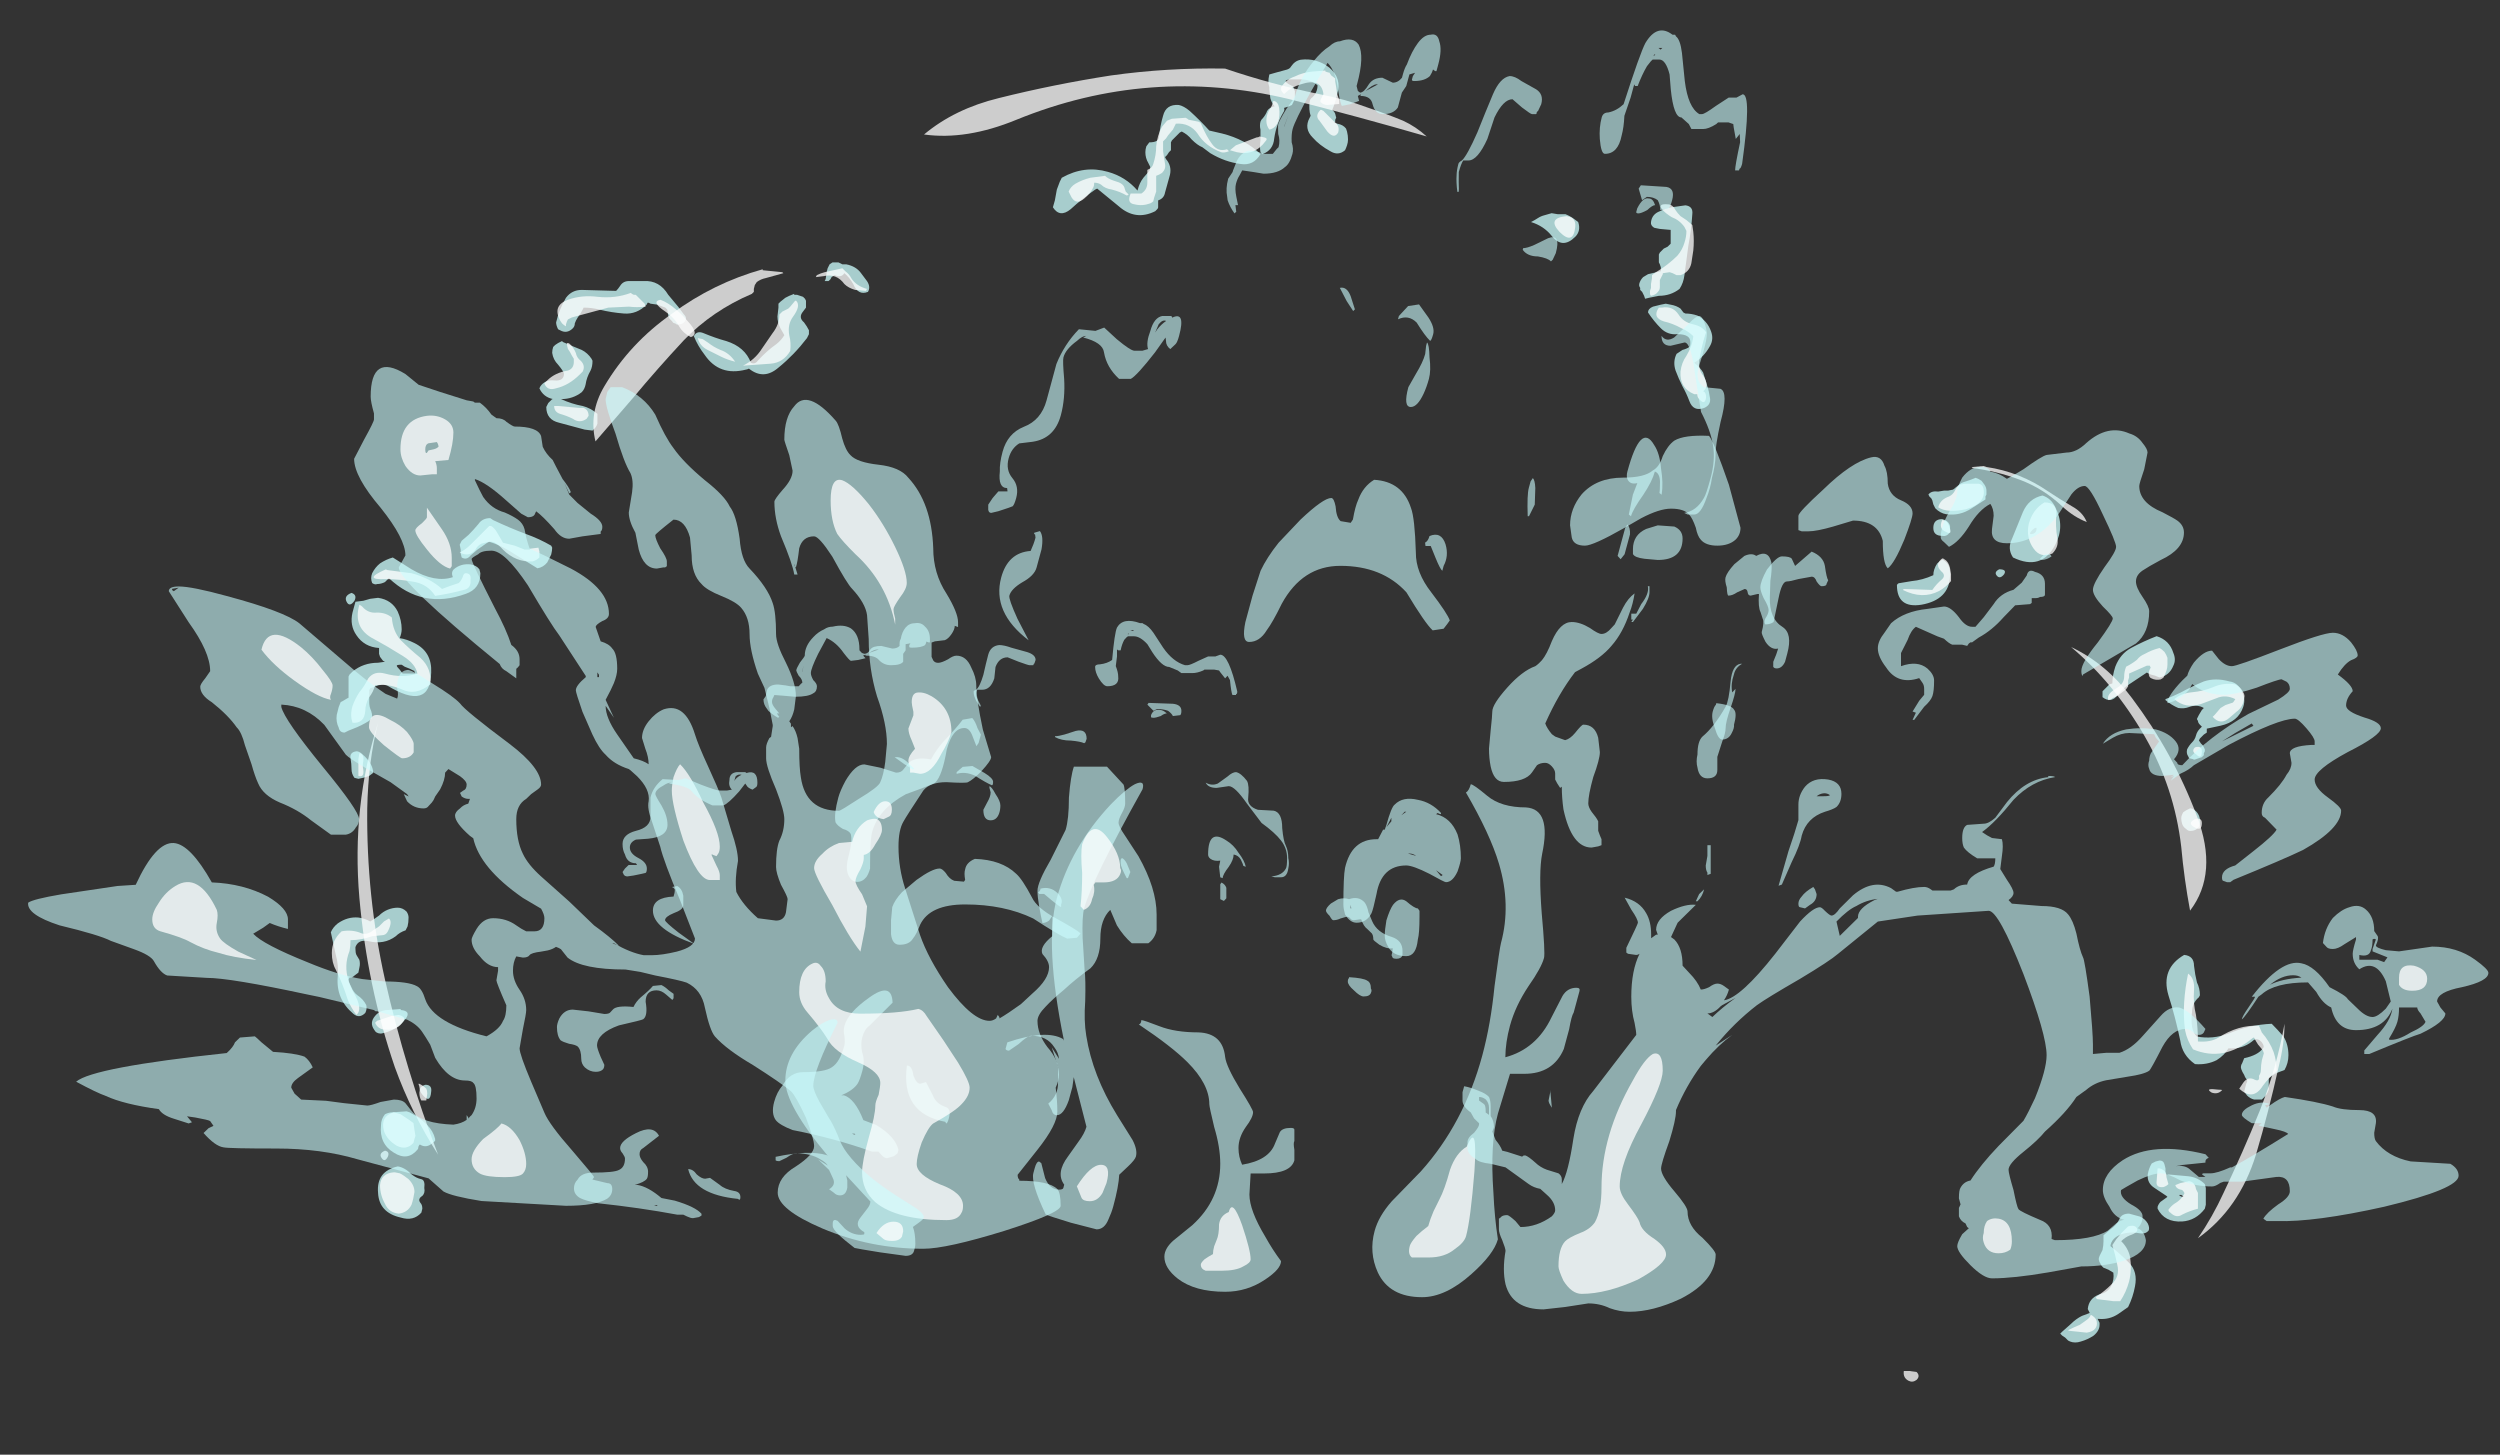 <?xml version="1.0" encoding="UTF-8" standalone="no"?>
<svg xmlns:ffdec="https://www.free-decompiler.com/flash" xmlns:xlink="http://www.w3.org/1999/xlink" ffdec:objectType="frame" height="293.9px" width="505.1px" xmlns="http://www.w3.org/2000/svg">
  <rect width="100%" height="100%" fill="#333333" stroke="none"/>
  <g transform="matrix(1.0, 0.0, 0.0, 1.0, 268.7, 242.2)">
    <use ffdec:characterId="3627" height="67.25" transform="matrix(-3.975, 0.0, 0.0, 3.975, 193.657, -230.332)" width="99.5" xlink:href="#shape0"/>
    <use ffdec:characterId="562" height="38.3" transform="matrix(-5.283, 0.0, -1.811, 6.686, 126.539, -236.191)" width="34.8" xlink:href="#shape1"/>
    <use ffdec:characterId="556" height="36.95" transform="matrix(-6.686, 0.0, 0.0, 4.822, -35.018, -168.074)" width="34.1" xlink:href="#shape2"/>
    <use ffdec:characterId="562" height="38.3" transform="matrix(-4.909, 0.0, 0.0, 3.541, 14.659, -116.83)" width="34.8" xlink:href="#shape1"/>
    <use ffdec:characterId="559" height="36.95" transform="matrix(6.686, 0.0, 0.0, 4.822, 2.718, -155.344)" width="34.6" xlink:href="#shape3"/>
  </g>
  <defs>
    <g id="shape0" transform="matrix(1.0, 0.0, 0.0, 1.0, 39.7, 60.95)">
      <path d="M11.2 -60.4 L11.75 -60.25 12.1 -60.15 Q12.15 -59.95 12.15 -59.7 L12.1 -59.5 12.1 -59.4 12.05 -58.95 Q12.0 -58.75 11.85 -58.55 L11.8 -58.55 11.95 -58.5 Q12.2 -58.4 12.25 -58.2 12.35 -58.0 12.5 -57.85 L12.55 -57.75 Q12.6 -57.55 12.55 -57.35 12.55 -57.1 12.55 -56.8 12.6 -56.5 12.55 -56.2 L12.45 -56.1 Q11.9 -56.3 11.85 -56.9 11.75 -57.6 11.4 -58.2 11.3 -58.35 11.35 -58.45 11.15 -58.5 10.95 -58.6 L10.85 -58.8 10.8 -59.0 10.8 -59.3 10.9 -59.55 Q11.55 -59.85 11.05 -59.9 L10.5 -59.9 Q10.0 -59.9 9.65 -59.6 9.65 -59.25 9.9 -59.0 10.05 -58.9 10.05 -58.75 10.1 -58.35 10.0 -58.05 L10.05 -57.95 Q10.35 -57.4 9.9 -56.95 9.55 -56.55 9.0 -56.25 8.6 -56.0 8.25 -56.3 8.2 -56.4 8.15 -56.55 8.1 -56.7 8.1 -56.85 8.1 -57.05 8.15 -57.25 L8.2 -57.4 Q8.35 -57.6 8.65 -57.65 L8.8 -57.7 8.75 -57.75 8.75 -57.85 8.7 -57.95 8.75 -58.15 8.8 -58.25 8.9 -58.35 Q8.75 -58.7 8.65 -59.15 8.4 -59.95 9.05 -60.5 9.7 -61.0 10.5 -60.9 10.8 -60.85 11.0 -60.55 11.05 -60.45 11.2 -60.4 M15.15 -57.3 Q15.6 -57.8 16.15 -58.3 16.45 -58.55 16.7 -58.6 17.35 -58.65 17.5 -58.05 17.65 -57.55 17.7 -57.0 17.7 -56.7 18.2 -56.7 L18.35 -56.5 Q18.4 -56.35 18.4 -56.2 18.4 -55.9 18.25 -55.65 L18.15 -55.45 Q18.15 -55.35 18.2 -55.25 L18.5 -54.9 Q18.7 -54.65 18.8 -54.25 19.4 -54.95 20.3 -55.2 21.5 -55.55 22.65 -54.9 L22.75 -54.7 22.9 -54.3 23.0 -53.75 23.1 -53.4 Q22.75 -52.85 22.2 -53.3 21.6 -53.85 20.95 -54.3 L20.85 -54.35 19.75 -53.45 Q18.9 -52.7 17.9 -53.2 L17.8 -53.3 Q17.75 -53.35 17.75 -53.4 L17.75 -53.75 Q17.45 -53.85 17.4 -54.15 L17.15 -55.05 Q17.05 -55.5 17.35 -55.85 L17.4 -55.95 17.3 -56.05 17.2 -56.2 17.1 -56.3 17.1 -56.7 17.05 -56.8 16.65 -57.2 16.55 -57.25 Q16.25 -57.1 16.05 -56.85 15.75 -56.55 15.5 -56.45 L15.1 -56.15 Q14.35 -55.7 13.55 -55.6 12.9 -55.5 12.55 -56.1 13.3 -56.85 14.5 -57.15 L15.15 -57.3 M44.65 -49.65 Q44.95 -49.65 45.1 -49.4 45.2 -49.25 45.3 -49.15 L47.05 -49.2 Q47.55 -49.2 47.85 -48.8 48.2 -48.2 48.35 -47.55 48.35 -47.4 48.25 -47.2 L48.15 -47.15 Q47.8 -46.95 47.5 -47.25 47.4 -47.35 47.4 -47.5 47.35 -47.65 47.25 -47.8 47.1 -48.0 47.0 -48.2 L46.95 -48.3 Q46.55 -48.3 46.15 -48.2 45.55 -48.05 44.9 -48.0 44.25 -47.95 43.75 -48.45 L43.7 -48.55 43.65 -48.55 43.55 -48.5 43.2 -48.45 42.8 -48.3 42.7 -48.2 42.65 -47.9 Q42.65 -47.8 42.55 -47.7 L42.45 -47.6 Q42.4 -47.5 42.3 -47.5 42.2 -47.4 42.1 -47.45 41.95 -47.45 41.85 -47.55 41.65 -47.75 41.85 -47.95 L42.15 -48.35 42.65 -48.95 Q43.1 -49.7 43.9 -49.65 L44.65 -49.65 M36.5 -48.9 L36.7 -48.8 36.95 -48.6 37.05 -48.5 37.05 -48.3 37.1 -47.85 Q37.1 -47.55 36.95 -47.25 L36.75 -46.9 Q36.9 -46.65 37.15 -46.45 37.65 -46.1 38.1 -45.6 38.25 -45.4 38.45 -45.5 38.75 -46.3 39.7 -46.6 40.25 -46.75 40.85 -47.0 41.2 -47.15 41.35 -46.85 41.15 -46.35 40.8 -45.9 40.05 -44.8 38.7 -45.15 38.65 -45.15 38.55 -45.2 37.8 -44.6 37.05 -45.25 36.25 -45.9 35.6 -46.75 L35.5 -46.95 35.5 -47.15 Q35.6 -47.35 35.75 -47.55 36.05 -47.8 35.8 -48.1 L35.65 -48.3 35.65 -48.65 35.7 -48.75 35.8 -48.85 36.1 -48.95 36.25 -48.95 36.25 -49.0 36.5 -48.9 M46.25 -42.9 Q46.6 -43.2 47.0 -43.3 47.55 -43.4 48.1 -43.65 47.5 -43.65 47.05 -44.0 46.9 -44.15 46.85 -44.4 46.8 -44.75 46.6 -45.1 46.5 -45.3 46.5 -45.6 L46.55 -45.7 Q46.75 -46.0 47.05 -46.15 47.55 -46.35 48.0 -46.55 L48.05 -46.6 48.25 -46.5 48.4 -46.4 48.5 -46.3 Q48.55 -46.15 48.55 -46.0 48.5 -45.65 48.25 -45.4 48.0 -45.1 47.95 -44.95 47.95 -44.55 48.45 -44.6 48.9 -44.65 49.15 -44.3 L49.2 -44.2 Q49.0 -43.75 48.5 -43.65 L48.55 -43.65 48.75 -43.45 48.85 -43.25 Q48.85 -42.6 48.2 -42.45 L46.9 -42.1 46.5 -42.05 46.4 -42.15 Q46.3 -42.25 46.25 -42.4 46.25 -42.55 46.25 -42.7 L46.25 -42.9 M32.85 -50.05 Q33.1 -50.4 33.6 -50.5 L33.8 -50.5 34.0 -50.6 34.3 -50.6 34.45 -50.5 34.55 -50.3 34.6 -50.1 34.65 -49.75 34.7 -49.65 Q34.6 -49.65 34.5 -49.65 34.45 -49.7 34.4 -49.75 L34.35 -49.85 34.2 -49.95 Q33.85 -49.8 33.7 -50.05 33.45 -49.85 33.25 -49.5 33.0 -48.9 32.5 -49.1 32.35 -49.35 32.55 -49.65 L32.85 -50.05 M53.15 -36.45 L53.25 -36.25 53.2 -36.0 53.2 -35.8 53.15 -35.6 Q52.9 -35.45 52.7 -35.7 L52.35 -36.0 51.85 -36.35 51.75 -36.4 Q51.25 -36.25 50.75 -35.95 L49.3 -35.05 Q49.0 -35.1 48.8 -35.35 48.7 -35.55 48.6 -35.75 48.55 -35.95 48.55 -36.1 L48.6 -36.2 Q49.2 -36.55 49.9 -36.8 50.7 -37.1 51.55 -37.5 L51.7 -37.6 Q52.1 -37.6 52.3 -37.3 52.55 -37.0 52.8 -36.75 L53.15 -36.45 M57.4 -33.55 L57.8 -33.5 58.15 -33.4 58.55 -33.35 58.7 -32.8 Q58.85 -32.15 58.5 -31.65 58.1 -31.05 57.35 -31.0 L57.35 -30.7 57.3 -30.55 57.15 -30.35 57.05 -30.3 57.4 -30.25 Q58.15 -30.25 58.7 -29.8 L58.85 -29.65 58.9 -29.55 58.9 -28.5 Q58.9 -28.45 58.95 -28.45 L59.2 -28.3 59.3 -28.25 59.4 -28.0 59.5 -27.6 Q59.55 -27.25 59.4 -26.95 59.35 -26.7 59.1 -26.7 59.0 -26.75 58.9 -26.8 L58.65 -26.9 Q58.25 -27.05 57.85 -27.3 L57.75 -27.4 57.7 -27.5 Q57.7 -27.65 57.75 -27.8 57.85 -28.0 57.85 -28.25 L57.85 -28.85 57.8 -28.95 57.4 -29.1 57.15 -29.15 56.95 -29.1 Q54.75 -27.75 54.7 -29.75 54.65 -30.8 55.55 -31.25 55.95 -31.45 56.3 -31.5 56.2 -31.75 56.2 -31.95 56.2 -32.4 56.4 -32.85 56.7 -33.45 57.4 -33.55 M56.85 -34.55 Q55.15 -32.95 52.95 -33.75 52.2 -34.0 52.2 -34.8 L52.25 -35.0 Q52.4 -35.2 52.7 -35.25 53.2 -35.3 53.55 -35.0 53.7 -34.85 53.6 -34.6 54.5 -34.3 55.7 -35.0 L56.65 -35.6 Q57.0 -35.5 57.3 -35.3 57.55 -35.1 57.7 -34.8 57.8 -34.55 57.7 -34.3 57.55 -34.2 57.45 -34.25 57.25 -34.25 57.05 -34.35 L56.85 -34.55 M56.05 -30.05 L55.8 -29.95 55.6 -29.85 Q55.55 -29.85 55.55 -29.8 L55.5 -29.7 56.15 -29.7 56.3 -29.9 Q56.45 -30.05 56.45 -30.1 56.45 -30.15 56.2 -30.15 L56.05 -30.05 M59.0 -33.35 Q58.85 -33.05 58.6 -33.4 58.45 -33.7 58.75 -33.8 59.15 -33.65 59.0 -33.35 M58.75 -24.85 Q58.75 -24.6 58.6 -24.4 L58.4 -24.35 Q58.1 -24.4 57.85 -24.5 L57.65 -24.65 Q57.65 -24.85 57.75 -25.05 57.9 -25.35 58.2 -25.6 58.35 -25.75 58.5 -25.75 58.85 -25.7 58.8 -25.4 58.75 -25.1 58.75 -24.85 M59.8 -16.55 L59.55 -15.4 Q59.4 -14.9 59.45 -14.3 59.55 -13.15 58.65 -12.4 58.35 -12.15 58.05 -12.45 57.95 -12.65 58.0 -12.85 58.15 -13.15 58.45 -13.35 58.65 -13.5 58.75 -13.75 L58.9 -14.05 58.9 -14.15 58.85 -14.25 58.8 -14.25 Q58.7 -14.25 58.6 -14.35 L58.4 -14.5 58.35 -14.75 Q58.3 -14.95 58.35 -15.15 L58.5 -15.4 Q58.55 -15.5 58.55 -15.7 L58.55 -15.8 Q58.4 -16.2 57.9 -16.1 57.1 -15.9 56.5 -16.35 56.3 -16.55 56.0 -16.65 L55.9 -16.85 Q55.85 -17.05 55.85 -17.3 55.85 -17.45 55.95 -17.6 56.15 -17.8 56.4 -17.8 56.65 -17.8 56.9 -17.7 57.15 -17.6 57.35 -17.4 57.55 -17.25 57.8 -17.1 58.05 -17.25 58.4 -17.3 58.95 -17.35 59.45 -17.0 59.7 -16.8 59.8 -16.55 M56.25 -12.6 L56.25 -12.65 56.9 -12.6 Q57.3 -12.6 57.55 -12.3 57.85 -11.95 57.6 -11.6 57.5 -11.4 57.25 -11.4 56.45 -11.55 56.0 -12.15 55.7 -12.55 56.25 -12.6 M55.15 -8.3 Q54.75 -7.8 54.7 -8.45 54.65 -8.8 55.0 -8.8 55.45 -8.65 55.15 -8.3 M55.95 -7.45 L56.65 -7.4 Q56.85 -7.4 57.05 -7.3 57.25 -7.05 57.25 -6.75 57.35 -5.8 56.6 -5.35 55.9 -4.9 55.4 -5.5 55.35 -5.55 55.35 -5.65 L55.3 -5.75 55.25 -5.75 Q55.0 -5.6 54.75 -5.75 54.6 -5.85 54.5 -5.95 L54.5 -6.05 Q54.6 -6.45 54.9 -6.75 55.3 -7.15 55.8 -7.4 L55.95 -7.45 M56.4 -4.65 Q57.5 -4.4 57.4 -3.3 57.35 -2.3 56.25 -2.05 55.6 -1.85 55.2 -2.3 L55.15 -2.5 Q55.15 -2.7 55.25 -2.8 55.4 -3.0 55.15 -3.15 55.0 -3.3 55.05 -3.55 55.0 -3.95 55.2 -4.0 55.45 -4.05 55.7 -4.25 56.05 -4.6 56.4 -4.65 M-2.25 -53.1 L-1.9 -53.0 Q-1.7 -52.95 -1.55 -52.85 -1.4 -52.75 -1.2 -52.65 -1.85 -52.45 -2.25 -51.95 -2.8 -51.25 -3.45 -51.9 -3.75 -52.2 -3.6 -52.65 L-3.4 -52.8 Q-3.2 -52.95 -2.95 -53.05 L-2.55 -53.05 -2.25 -53.1 M-7.75 -53.2 Q-7.35 -53.05 -7.3 -52.65 L-7.3 -52.55 -7.35 -52.45 Q-7.45 -52.35 -7.5 -52.35 L-7.75 -52.3 -8.3 -52.25 -8.3 -51.55 -8.15 -51.4 -7.95 -51.3 -7.75 -51.1 -7.7 -51.0 -7.7 -50.6 -7.75 -50.5 -7.8 -50.35 -7.8 -50.15 -7.15 -50.0 -6.9 -49.85 Q-6.75 -49.7 -6.7 -49.5 L-6.7 -49.4 -6.75 -49.3 -6.75 -49.2 -6.85 -49.1 -6.95 -48.9 -7.0 -48.75 -7.2 -48.8 -7.7 -48.9 Q-8.3 -48.9 -8.75 -49.25 -8.95 -49.55 -9.0 -49.95 -9.1 -50.75 -9.2 -51.45 -9.35 -52.25 -9.4 -53.05 -9.45 -53.45 -9.05 -53.5 L-8.35 -53.4 Q-8.05 -53.35 -7.75 -53.2 M-7.4 -48.35 Q-7.15 -48.25 -7.15 -48.05 -7.45 -47.6 -7.8 -47.25 -8.15 -46.9 -8.65 -46.95 -9.3 -46.95 -9.3 -46.55 L-9.3 -46.45 Q-9.3 -46.35 -9.25 -46.3 -9.1 -46.2 -8.9 -46.15 L-8.6 -45.95 Q-8.4 -45.55 -8.55 -45.1 -8.7 -44.7 -8.9 -44.3 -9.1 -43.95 -9.25 -43.55 -9.45 -43.0 -10.0 -43.2 -10.35 -43.35 -10.3 -43.7 -10.25 -44.05 -10.15 -44.35 L-9.95 -45.0 Q-9.8 -45.25 -9.55 -45.45 L-9.5 -45.5 Q-10.0 -45.8 -10.3 -46.35 -10.5 -46.7 -10.35 -47.1 -10.15 -47.65 -9.65 -47.9 -9.35 -48.0 -9.05 -48.0 L-8.95 -48.05 -8.8 -48.25 Q-8.6 -48.4 -8.3 -48.45 L-8.05 -48.5 -7.8 -48.45 -7.4 -48.35 M-22.65 -39.05 L-22.4 -39.0 -22.2 -39.0 -21.9 -38.95 Q-21.55 -39.0 -21.4 -38.8 L-21.45 -38.7 -21.55 -38.6 -21.6 -38.5 -21.65 -38.3 -21.75 -38.1 Q-22.0 -37.85 -22.3 -37.8 -23.0 -37.7 -23.6 -38.1 L-24.3 -38.55 -24.3 -38.7 -24.35 -38.8 -24.35 -39.0 Q-24.35 -39.15 -24.25 -39.3 L-24.1 -39.5 Q-23.95 -39.6 -23.8 -39.65 L-23.55 -39.55 -23.25 -39.45 Q-23.05 -39.4 -22.9 -39.25 L-22.65 -39.05 M-22.1 -37.55 Q-21.65 -37.55 -21.65 -37.1 -21.65 -36.7 -22.1 -36.7 -22.35 -36.65 -22.5 -36.9 L-22.5 -37.2 Q-22.45 -37.4 -22.25 -37.5 L-22.1 -37.55 M-21.7 -35.0 Q-21.65 -34.85 -21.65 -34.7 -21.1 -34.45 -20.55 -34.4 L-19.95 -34.3 Q-19.85 -34.3 -19.8 -34.2 -19.8 -33.0 -21.05 -33.2 -22.45 -33.45 -22.5 -34.65 -22.55 -35.3 -22.1 -35.5 L-21.85 -35.3 Q-21.75 -35.15 -21.7 -35.0 M-35.4 -29.3 Q-34.8 -29.05 -34.25 -28.75 -33.85 -28.55 -33.45 -28.4 L-33.45 -28.35 Q-33.75 -28.1 -34.1 -27.95 -34.4 -27.9 -34.65 -28.0 -35.05 -28.15 -35.4 -27.95 L-35.3 -27.85 -35.15 -27.6 -35.05 -27.4 Q-35.05 -27.35 -35.1 -27.3 -35.1 -27.2 -35.2 -27.1 L-35.3 -27.0 -35.2 -26.9 Q-35.05 -26.75 -35.0 -26.55 -34.95 -26.35 -34.8 -26.2 -34.65 -26.05 -34.55 -25.85 -34.5 -25.65 -34.6 -25.5 L-34.65 -25.4 -34.85 -25.35 Q-34.9 -25.3 -35.0 -25.35 L-35.3 -25.45 -35.4 -25.55 -35.4 -25.65 -35.45 -25.75 -35.45 -25.85 -35.35 -26.05 -35.25 -26.15 -35.15 -26.3 -35.2 -26.4 -35.4 -26.6 -35.55 -26.7 -35.55 -26.9 -36.25 -27.05 Q-37.15 -27.25 -37.4 -28.0 -37.55 -28.45 -37.3 -28.85 -37.1 -29.25 -36.7 -29.3 -36.0 -29.5 -35.4 -29.3 M-26.7 -36.8 Q-26.5 -36.75 -26.6 -36.9 -26.8 -37.15 -26.9 -37.1 -26.9 -36.85 -26.7 -36.8 M-26.2 -37.9 L-25.65 -36.55 Q-25.4 -36.05 -25.7 -35.6 -27.15 -34.9 -27.85 -36.25 -28.35 -37.2 -27.85 -38.15 -27.65 -38.6 -27.2 -38.75 -26.5 -38.6 -26.2 -37.9 M-33.0 -31.6 Q-32.35 -31.35 -31.7 -31.0 -31.15 -30.7 -30.9 -30.05 -30.75 -29.6 -30.75 -29.2 L-30.6 -29.15 -30.25 -28.8 -30.25 -28.5 Q-30.7 -28.15 -31.05 -28.65 -31.3 -28.95 -31.6 -29.15 L-32.5 -29.75 -32.7 -29.65 -32.9 -29.6 -33.15 -29.5 Q-33.65 -29.6 -33.85 -30.1 -34.0 -30.4 -33.85 -30.75 -33.65 -31.4 -33.0 -31.6 M-24.9 -34.65 Q-25.05 -34.5 -25.25 -34.75 -25.4 -35.0 -25.0 -35.0 -24.7 -34.85 -24.9 -34.65 M-34.5 -22.75 L-34.35 -22.65 -34.3 -22.55 Q-34.25 -22.45 -34.25 -22.35 -34.25 -22.2 -34.3 -22.05 -34.35 -21.9 -34.5 -21.8 -34.6 -21.7 -34.7 -21.7 -35.1 -21.7 -35.2 -22.05 -35.25 -22.45 -35.0 -22.7 -34.85 -22.85 -34.7 -22.85 L-34.5 -22.75 M-35.05 -14.0 Q-34.95 -14.4 -34.9 -14.85 -34.9 -15.35 -34.4 -15.4 -33.2 -14.7 -33.6 -13.35 -33.95 -12.25 -34.2 -11.05 -34.3 -10.3 -34.95 -9.85 -35.55 -9.8 -36.05 -10.05 -36.45 -10.3 -36.65 -10.65 -37.35 -10.6 -37.85 -11.0 -38.1 -11.25 -38.35 -10.95 -38.5 -10.75 -38.4 -10.65 -38.15 -10.3 -37.45 -10.15 L-37.35 -9.9 Q-37.25 -9.75 -37.3 -9.6 -37.35 -9.45 -37.45 -9.3 -37.5 -9.15 -37.6 -9.05 L-37.6 -8.95 -37.55 -8.85 -37.45 -8.45 -37.6 -8.25 Q-37.75 -8.1 -37.95 -8.05 L-38.35 -8.05 -38.55 -8.25 Q-38.65 -8.4 -38.7 -8.55 L-38.7 -9.15 Q-38.9 -9.3 -39.1 -9.4 L-39.5 -9.55 Q-39.7 -9.9 -39.7 -10.3 -39.7 -10.85 -39.45 -11.25 -39.15 -11.6 -38.85 -11.9 -37.7 -11.85 -36.65 -11.4 -35.85 -11.1 -35.05 -11.25 -34.85 -11.45 -34.8 -11.75 -34.75 -12.1 -34.8 -12.5 -34.8 -12.95 -35.15 -13.25 L-35.2 -13.35 Q-35.2 -13.7 -35.05 -14.0 M-35.5 -2.7 L-35.5 -3.55 -35.45 -3.75 Q-35.1 -4.1 -34.6 -4.15 L-33.5 -4.25 -33.45 -4.3 -33.45 -4.55 -33.4 -4.75 Q-33.35 -4.95 -33.15 -4.95 L-32.95 -4.9 -32.75 -4.8 Q-32.6 -4.55 -32.55 -4.25 -32.5 -3.8 -32.9 -3.55 L-33.5 -3.15 -33.55 -3.1 -33.2 -2.85 Q-33.1 -2.75 -33.05 -2.6 L-33.05 -2.5 Q-33.4 -1.8 -34.3 -1.85 -35.0 -1.9 -35.45 -2.5 L-35.5 -2.7 M-34.25 -3.2 L-34.4 -3.1 -34.3 -3.1 Q-34.15 -3.15 -34.15 -3.2 L-34.25 -3.2 M-32.6 -1.4 Q-32.65 -1.55 -32.55 -1.75 -32.4 -2.0 -32.15 -2.1 L-31.6 -2.25 Q-31.2 -2.25 -31.1 -1.95 -30.95 -1.65 -30.65 -1.45 L-30.3 -1.15 -30.3 -0.85 Q-30.3 -0.65 -30.25 -0.4 L-30.1 -0.1 Q-30.0 0.1 -30.15 0.3 L-30.2 0.4 -30.3 0.5 -30.55 0.6 -30.8 0.75 Q-30.85 1.1 -30.7 1.4 -30.55 1.75 -30.1 1.85 -29.55 2.05 -29.5 2.6 L-29.6 2.8 -29.2 2.95 Q-28.9 3.1 -28.65 3.35 L-28.2 3.75 -28.1 3.85 -28.2 3.95 -28.35 4.05 -28.5 4.2 -28.6 4.25 Q-28.85 4.35 -29.15 4.25 -29.5 4.15 -29.8 3.95 -30.1 3.7 -30.1 3.4 L-30.1 3.3 -30.0 3.1 -30.05 3.1 Q-30.6 3.15 -31.05 2.85 L-31.55 2.5 Q-31.8 2.0 -31.9 1.45 -32.05 0.7 -31.6 0.25 -31.1 -0.25 -30.65 -0.6 -30.7 -1.0 -31.2 -1.2 -31.65 -1.35 -32.15 -1.25 -32.45 -1.2 -32.6 -1.4" fill="#ccfffe" fill-opacity="0.753" fill-rule="evenodd" stroke="none"/>
      <path d="M9.9 -60.3 Q10.4 -60.25 10.8 -60.05 11.25 -59.9 11.5 -59.5 L11.5 -59.35 Q11.45 -59.25 11.35 -59.15 L11.3 -59.2 Q11.0 -59.5 10.5 -59.65 9.45 -60.0 9.35 -59.15 L9.5 -58.85 9.5 -58.75 Q9.35 -58.6 9.15 -58.6 L8.55 -58.65 8.55 -58.85 8.65 -59.15 8.7 -59.5 8.75 -59.8 8.75 -59.95 8.95 -60.1 9.05 -60.25 9.1 -60.25 9.25 -60.3 9.25 -60.35 9.9 -60.3 M9.5 -58.35 Q9.8 -58.05 9.55 -57.8 L9.15 -57.25 Q8.8 -56.85 8.6 -57.2 8.5 -57.55 8.8 -57.75 L9.35 -58.3 9.45 -58.35 9.5 -58.35 M12.1 -58.35 Q12.25 -58.1 12.25 -57.8 12.25 -57.55 12.1 -57.35 11.8 -57.4 11.65 -57.75 11.55 -58.05 11.6 -58.45 11.65 -58.75 11.85 -58.8 L11.9 -58.8 Q11.95 -58.55 12.1 -58.35 M12.75 -56.95 L13.4 -56.7 13.8 -56.55 14.1 -56.3 13.75 -56.2 Q12.85 -56.0 12.3 -56.75 12.15 -56.9 12.35 -56.95 L12.6 -57.0 Q12.65 -56.95 12.75 -56.95 M15.7 -57.75 L16.2 -57.85 Q16.25 -57.9 16.35 -57.95 L17.05 -57.9 17.3 -57.8 17.55 -57.5 Q17.8 -57.05 17.85 -56.5 17.85 -56.05 18.0 -55.6 18.05 -55.4 18.3 -55.3 L18.3 -54.65 Q18.3 -54.3 18.6 -54.1 L19.15 -54.1 19.2 -53.95 Q19.3 -53.6 18.95 -53.55 18.55 -53.45 18.15 -53.6 18.05 -53.65 18.0 -53.7 L17.95 -53.9 Q17.9 -54.05 17.85 -54.2 17.85 -54.35 17.85 -54.55 L17.85 -55.0 Q17.7 -55.05 17.55 -55.15 17.35 -55.35 17.4 -55.6 L17.5 -56.25 Q17.5 -56.5 17.5 -56.75 L17.35 -56.9 17.25 -57.05 17.0 -57.35 16.85 -57.65 Q16.15 -57.7 15.75 -57.15 15.35 -56.5 14.55 -56.2 14.4 -56.15 14.15 -56.25 L14.25 -56.35 Q14.7 -56.2 15.0 -56.6 15.3 -57.0 15.55 -57.6 L15.6 -57.7 15.7 -57.75 M35.15 -49.85 L34.75 -49.9 Q34.1 -50.05 33.7 -49.5 33.5 -49.3 33.15 -49.2 L32.6 -49.15 32.55 -49.25 Q33.1 -49.4 33.35 -49.8 33.45 -50.0 33.65 -50.15 L33.8 -50.3 34.7 -50.1 Q34.9 -50.05 35.1 -49.95 L35.15 -49.85 M37.0 -47.95 Q37.0 -47.45 37.35 -47.0 L37.9 -46.2 Q38.25 -45.65 38.85 -45.35 L37.45 -45.45 Q36.8 -45.5 36.45 -46.1 36.4 -46.5 36.5 -46.9 36.6 -47.45 36.3 -47.85 35.9 -48.4 36.15 -48.65 L36.2 -48.65 36.45 -48.35 36.55 -48.25 36.85 -48.1 37.0 -47.95 M39.25 -45.55 Q39.55 -46.0 40.0 -46.15 40.35 -46.3 40.6 -46.5 L40.9 -46.7 41.15 -46.75 Q41.05 -46.35 40.65 -46.15 L39.95 -45.8 Q39.65 -45.65 39.25 -45.55 M44.3 -48.95 L44.4 -48.95 44.5 -49.0 44.55 -49.05 Q45.35 -48.75 46.25 -48.85 47.05 -48.95 47.75 -48.7 48.55 -48.4 48.15 -47.65 L48.05 -47.5 Q47.95 -47.4 47.85 -47.35 L47.85 -47.45 47.8 -47.6 47.75 -47.7 47.55 -47.8 45.7 -48.3 44.65 -48.35 Q44.25 -48.3 43.8 -48.35 L43.85 -48.5 44.3 -48.95 M43.05 -48.7 Q43.55 -48.6 42.8 -48.1 42.35 -47.8 42.1 -47.35 41.9 -47.0 41.5 -46.8 41.05 -46.95 41.65 -47.6 41.95 -47.95 42.25 -48.2 42.65 -48.55 43.05 -48.7 M20.65 -54.55 Q20.45 -54.35 20.1 -54.3 19.7 -54.2 19.35 -54.0 19.3 -54.0 19.25 -54.05 L19.4 -54.2 19.45 -54.35 Q19.5 -54.6 19.85 -54.7 L20.0 -54.75 Q20.3 -54.85 20.45 -55.0 L21.2 -54.9 Q21.6 -54.8 21.95 -54.6 22.2 -54.45 22.3 -54.2 L22.15 -53.9 Q21.9 -53.5 21.5 -53.85 21.2 -54.1 21.05 -54.4 21.0 -54.5 21.0 -54.65 20.8 -54.65 20.65 -54.55 M47.65 -46.45 Q47.7 -46.5 47.75 -46.5 L47.8 -46.5 Q47.8 -46.35 47.75 -46.2 L47.65 -46.05 Q47.55 -45.85 47.45 -45.7 L47.45 -45.55 Q47.45 -45.2 47.75 -45.1 48.4 -45.0 48.8 -44.6 L48.95 -44.45 Q48.8 -44.05 48.35 -44.2 47.7 -44.35 47.15 -44.9 L47.0 -45.05 Q46.85 -45.35 47.1 -45.6 47.3 -45.75 47.35 -46.0 47.45 -46.25 47.65 -46.45 M46.8 -42.65 L46.7 -42.8 Q46.7 -43.1 46.95 -43.2 L47.15 -43.2 48.25 -43.3 48.45 -43.3 Q48.45 -43.0 48.15 -42.9 47.8 -42.8 47.5 -42.65 47.15 -42.4 46.8 -42.65 M52.7 -36.25 Q52.95 -36.0 53.25 -35.85 52.75 -35.6 52.45 -36.0 52.35 -36.2 52.15 -36.3 L51.75 -36.4 Q51.45 -36.45 51.05 -36.0 50.4 -35.35 49.55 -35.4 49.35 -35.45 49.2 -35.6 L49.2 -35.9 49.25 -36.1 49.65 -36.05 49.7 -36.0 49.95 -36.0 50.45 -36.2 51.05 -36.35 51.25 -36.7 51.4 -36.95 Q51.5 -37.1 51.65 -37.2 L51.75 -37.2 52.7 -36.25 M57.0 -35.0 Q58.25 -34.45 57.0 -34.5 56.3 -34.5 55.5 -34.35 54.85 -34.2 54.5 -33.65 53.8 -33.75 53.05 -33.95 52.75 -34.0 52.7 -34.3 L52.7 -34.45 Q52.65 -34.8 52.95 -34.8 53.05 -34.8 53.1 -34.6 L53.15 -34.5 Q53.2 -34.4 53.3 -34.3 L53.75 -34.15 54.15 -34.0 Q54.75 -34.55 55.7 -34.8 L56.85 -34.95 Q56.95 -34.95 57.0 -35.0 M57.45 -32.8 Q57.9 -32.75 58.2 -33.1 58.25 -33.15 58.35 -33.2 58.7 -32.0 57.6 -31.45 56.95 -31.1 56.15 -30.6 55.5 -30.2 55.4 -29.7 56.15 -29.45 57.05 -29.7 57.6 -29.85 57.9 -29.45 58.1 -29.05 58.35 -28.75 58.55 -28.45 58.7 -28.05 58.8 -27.7 58.75 -27.4 L58.7 -27.2 Q58.1 -27.15 58.05 -27.8 58.05 -28.15 57.85 -28.5 57.65 -28.75 57.55 -29.1 56.9 -29.2 56.2 -28.9 55.5 -28.55 54.75 -29.15 54.65 -29.95 55.25 -30.5 55.8 -30.95 56.25 -31.4 56.65 -31.85 56.7 -32.55 57.0 -32.8 57.45 -32.8 M58.4 -25.35 L58.4 -24.5 Q58.1 -24.4 58.15 -24.8 58.2 -25.05 58.15 -25.25 58.1 -25.55 58.3 -25.65 L58.35 -25.65 58.4 -25.35 M59.25 -16.6 Q59.75 -16.15 59.75 -15.5 59.75 -15.0 59.55 -14.65 59.2 -13.95 58.95 -13.15 58.8 -12.75 58.5 -12.35 58.15 -12.65 58.65 -13.5 58.8 -13.75 58.9 -14.1 59.15 -14.85 58.85 -15.6 58.8 -15.85 58.8 -16.15 58.25 -16.15 57.7 -16.35 L57.2 -16.4 Q57.0 -16.4 56.9 -16.6 56.65 -17.1 56.85 -17.25 L57.1 -17.1 57.35 -16.85 Q57.5 -16.75 57.65 -16.65 57.95 -16.4 58.25 -16.5 58.7 -16.7 59.25 -16.6 M56.2 -12.3 L56.35 -12.35 56.7 -12.3 57.45 -12.05 57.55 -11.95 Q57.4 -11.6 57.0 -11.6 56.4 -11.55 56.1 -12.05 56.0 -12.2 56.2 -12.3 M55.3 -8.4 Q55.3 -8.15 55.2 -8.0 L54.95 -8.0 54.9 -8.35 Q54.9 -8.5 54.95 -8.6 55.1 -8.75 55.3 -8.85 L55.35 -8.85 Q55.25 -8.6 55.3 -8.4 M56.6 -7.4 Q57.3 -7.2 57.1 -6.45 56.95 -6.0 56.45 -5.7 55.95 -5.45 55.6 -5.85 L55.55 -6.05 55.5 -6.2 55.55 -6.5 55.6 -6.85 55.8 -7.0 56.25 -7.3 56.6 -7.4 M56.3 -4.3 L56.55 -4.35 56.6 -4.35 Q57.25 -4.3 57.3 -3.7 57.3 -3.2 57.05 -2.75 56.85 -2.3 56.35 -2.25 55.9 -2.3 55.7 -2.7 55.6 -3.0 55.55 -3.35 55.55 -3.7 55.85 -4.0 L56.05 -4.15 56.2 -4.25 56.3 -4.3 M56.9 -5.15 Q56.8 -5.4 57.05 -5.45 57.4 -5.3 57.2 -5.05 57.05 -4.85 56.9 -5.15 M-2.65 -52.15 Q-3.35 -51.45 -3.45 -52.4 -3.5 -52.9 -3.0 -52.95 -2.0 -52.85 -2.65 -52.15 M-8.15 -53.55 Q-7.6 -53.6 -7.9 -53.25 -8.1 -53.05 -8.35 -52.9 -8.75 -52.75 -9.0 -52.4 L-9.1 -52.2 Q-9.1 -51.9 -9.0 -51.6 -8.9 -51.25 -8.65 -50.95 -8.15 -50.45 -7.55 -50.1 L-7.35 -49.95 -7.35 -49.8 -7.3 -49.5 -7.3 -49.3 -7.25 -49.15 -7.25 -49.0 Q-7.25 -48.95 -7.3 -48.9 -7.55 -48.95 -7.65 -49.1 -7.75 -49.2 -7.75 -49.35 L-7.75 -49.7 -7.9 -50.0 -7.9 -50.05 -8.25 -50.1 -8.4 -50.05 -8.6 -49.95 -8.8 -49.95 Q-9.25 -50.1 -9.35 -50.55 L-9.45 -51.2 Q-9.5 -51.7 -9.45 -52.15 L-9.4 -52.5 -9.1 -52.75 -8.8 -52.95 Q-8.65 -53.1 -8.55 -53.25 -8.4 -53.55 -8.15 -53.55 M-7.7 -48.3 Q-7.35 -47.8 -7.95 -47.6 -8.4 -47.5 -8.85 -47.25 -9.2 -47.1 -9.45 -46.85 -9.4 -46.35 -9.1 -45.85 -8.85 -45.5 -8.8 -45.05 -8.75 -44.2 -9.5 -43.9 L-9.65 -43.9 Q-9.65 -43.75 -9.75 -43.65 -10.05 -43.3 -10.1 -43.75 -10.1 -44.0 -9.95 -44.05 -10.3 -44.3 -9.95 -44.85 -9.7 -45.15 -9.75 -45.6 -9.85 -46.25 -10.05 -46.9 L-10.1 -47.05 Q-9.9 -47.35 -9.45 -47.45 -8.95 -47.55 -8.7 -47.95 -8.4 -48.4 -7.85 -48.3 L-7.7 -48.3 M-22.15 -35.55 L-22.1 -35.55 Q-21.7 -35.25 -22.05 -34.9 -22.3 -34.7 -22.1 -34.5 -21.8 -34.25 -21.6 -33.95 L-20.15 -34.0 -20.1 -33.95 Q-21.1 -33.45 -21.95 -33.9 -22.3 -34.1 -22.55 -34.4 L-22.55 -34.75 -22.5 -35.05 Q-22.45 -35.3 -22.3 -35.45 L-22.15 -35.55 M-22.3 -36.9 Q-22.65 -36.7 -22.45 -37.2 -22.35 -37.5 -22.1 -37.5 -21.9 -37.05 -22.3 -36.9 M-22.75 -39.0 Q-22.65 -38.8 -22.45 -38.7 -22.0 -38.55 -21.9 -38.15 -22.35 -37.85 -23.3 -38.05 -24.35 -38.35 -24.2 -39.1 -24.15 -39.35 -23.9 -39.35 L-23.25 -39.35 -23.0 -39.3 Q-22.85 -39.2 -22.75 -39.0 M-35.85 -29.0 Q-35.35 -28.8 -34.8 -28.75 -34.25 -28.7 -33.9 -28.4 -34.45 -27.9 -35.25 -28.15 -35.65 -28.3 -36.05 -28.45 -36.5 -28.65 -37.0 -28.4 L-36.9 -28.25 Q-36.85 -28.2 -36.8 -28.2 L-36.5 -28.1 -36.25 -27.95 -35.95 -27.6 -35.85 -27.5 Q-36.25 -27.05 -36.7 -27.45 L-37.05 -27.75 Q-37.4 -28.0 -37.45 -28.45 -37.5 -28.6 -37.4 -28.75 -37.3 -28.95 -37.15 -29.05 L-37.0 -29.15 Q-36.4 -29.25 -35.85 -29.0 M-26.5 -37.3 Q-26.35 -36.6 -26.75 -36.05 -27.1 -35.55 -27.7 -35.8 -28.05 -36.15 -27.95 -36.6 -27.85 -37.2 -27.9 -37.75 -27.95 -38.4 -27.3 -38.4 -26.7 -38.05 -26.5 -37.3 M-32.65 -30.1 L-32.7 -30.0 Q-32.6 -29.85 -32.6 -29.7 -32.6 -29.5 -32.75 -29.45 -32.95 -29.35 -33.2 -29.4 -33.3 -29.45 -33.35 -29.5 -33.45 -29.7 -33.5 -29.85 -33.55 -30.0 -33.55 -30.15 L-33.55 -30.5 Q-33.5 -30.65 -33.4 -30.8 -33.25 -30.95 -33.15 -31.0 -32.75 -30.9 -32.4 -30.7 -32.15 -30.6 -32.0 -30.4 -31.75 -30.2 -31.45 -30.05 -31.35 -29.8 -31.35 -29.55 -31.35 -29.25 -31.1 -29.05 L-30.8 -28.85 Q-30.45 -28.6 -30.55 -28.35 L-30.7 -28.4 -30.75 -28.45 Q-30.9 -28.5 -31.05 -28.6 L-31.45 -28.9 -31.55 -29.05 -31.55 -29.35 -31.6 -29.5 -31.6 -29.7 -32.5 -30.1 -32.65 -30.1 M-35.0 -25.6 Q-35.3 -25.3 -35.3 -25.75 -35.3 -26.05 -34.95 -25.95 -34.75 -25.75 -35.0 -25.6 M-34.9 -21.9 Q-35.3 -21.65 -35.3 -22.1 -35.3 -22.4 -34.95 -22.3 -34.55 -22.1 -34.9 -21.9 M-34.9 -13.6 Q-34.95 -14.2 -34.6 -14.45 -34.45 -13.75 -34.4 -13.0 -34.35 -12.25 -34.45 -11.55 -34.55 -11.05 -34.85 -10.6 -36.4 -9.95 -37.85 -11.15 -37.9 -11.2 -37.95 -11.2 -38.05 -11.0 -38.15 -10.85 L-38.4 -10.55 -38.45 -10.4 -38.35 -10.05 Q-38.3 -9.8 -38.3 -9.55 -38.3 -9.4 -38.2 -9.25 -38.25 -8.95 -38.0 -9.05 -37.65 -9.25 -37.4 -8.9 L-37.2 -8.6 Q-37.9 -7.95 -38.4 -8.75 -38.7 -9.15 -39.1 -9.5 -39.1 -10.0 -38.95 -10.45 -38.75 -11.0 -38.35 -11.45 L-38.2 -11.8 Q-37.15 -11.85 -36.15 -11.2 -35.75 -10.95 -35.1 -11.0 -35.1 -11.7 -35.0 -12.35 -34.85 -12.95 -34.9 -13.6 M-35.8 -8.4 Q-36.1 -8.3 -36.3 -8.5 -36.4 -8.55 -36.15 -8.55 -35.4 -8.65 -35.8 -8.4 M-35.1 -2.85 L-35.1 -3.3 -35.0 -3.5 Q-34.95 -3.85 -34.65 -3.9 L-34.2 -3.8 -33.95 -3.7 Q-34.0 -3.5 -34.3 -3.45 -34.45 -3.3 -34.4 -3.25 -34.25 -2.95 -33.9 -2.75 -33.75 -2.65 -33.6 -2.45 -33.6 -2.35 -33.7 -2.3 -34.0 -2.0 -34.3 -2.2 -34.7 -2.4 -35.1 -2.5 L-35.1 -2.85 M-33.6 -3.75 Q-33.55 -3.9 -33.5 -4.1 -33.5 -4.25 -33.45 -4.35 -33.35 -4.5 -33.15 -4.55 L-33.05 -4.55 -33.0 -3.9 Q-32.95 -3.55 -33.35 -3.6 -33.5 -3.65 -33.6 -3.75 M-31.2 -1.25 L-30.95 -0.95 -30.75 -0.65 Q-30.9 -0.15 -31.0 0.35 -31.15 0.95 -30.7 1.35 -30.35 1.7 -29.9 2.0 -29.95 2.1 -30.0 2.1 L-30.8 2.2 -31.15 2.2 Q-31.45 1.75 -31.6 1.2 -31.75 0.6 -31.65 -0.05 -31.55 -0.5 -31.2 -0.85 -31.4 -1.05 -31.65 -1.15 -32.1 -1.3 -32.0 -1.5 -31.9 -1.7 -31.55 -1.6 L-31.2 -1.25 M-20.4 6.25 Q-20.6 6.35 -20.8 6.2 -21.0 6.0 -20.8 5.8 L-20.45 5.75 -20.15 5.75 Q-20.1 6.1 -20.4 6.25 M-28.5 3.7 L-29.45 3.8 Q-30.05 3.7 -29.95 3.2 -29.9 3.05 -29.75 2.95 -29.7 2.9 -29.65 2.9 -29.6 3.05 -29.45 3.15 L-29.1 3.4 Q-28.85 3.5 -28.55 3.65 L-28.5 3.7" fill="#ffffff" fill-opacity="0.753" fill-rule="evenodd" stroke="none"/>
      <path d="M5.3 -57.8 Q6.15 -58.15 7.05 -58.45 8.25 -58.9 9.55 -59.15 12.0 -59.65 14.35 -60.45 17.3 -60.5 20.15 -60.1 23.05 -59.65 25.85 -58.95 28.1 -58.4 29.65 -57.1 27.5 -56.8 24.95 -57.85 18.2 -60.6 11.1 -58.9 7.55 -58.0 4.1 -57.0 4.65 -57.5 5.3 -57.8 M37.7 -49.8 L36.8 -50.05 36.85 -50.1 37.85 -50.2 37.85 -50.25 Q40.35 -49.55 42.45 -48.0 44.6 -46.5 45.9 -44.3 46.7 -42.95 46.35 -41.5 45.4 -42.6 44.45 -43.7 43.2 -45.2 41.85 -46.65 40.4 -48.15 38.4 -49.0 L38.3 -49.1 Q38.3 -49.15 38.3 -49.25 L38.25 -49.45 38.15 -49.6 Q37.95 -49.75 37.7 -49.8 M54.35 -5.25 Q56.0 -9.55 57.05 -14.15 58.0 -18.4 57.95 -22.85 57.9 -25.25 57.4 -27.2 58.75 -22.95 58.35 -18.3 57.95 -13.8 56.55 -9.7 55.7 -7.35 54.35 -5.25 M-23.65 -40.2 L-23.6 -40.15 Q-24.85 -40.0 -26.05 -39.55 -27.25 -39.1 -28.2 -38.2 -28.8 -37.65 -29.45 -37.4 -29.25 -37.9 -28.7 -38.2 -28.1 -38.55 -27.5 -38.95 -26.05 -39.95 -24.35 -40.2 L-24.2 -40.25 -23.65 -40.2 M-28.65 -31.05 Q-30.85 -29.2 -32.4 -26.5 -33.9 -23.9 -34.25 -20.9 -34.4 -19.25 -34.7 -17.65 -36.15 -19.55 -35.05 -22.45 -33.85 -25.65 -31.75 -28.45 -30.45 -30.2 -28.65 -31.05 M-38.25 -7.5 Q-37.4 -5.4 -36.4 -3.3 -35.85 -2.1 -35.1 -1.0 -37.2 -2.5 -38.05 -5.25 -38.7 -7.45 -39.2 -9.7 -39.5 -10.9 -39.5 -11.9 -39.1 -9.65 -38.25 -7.5" fill="#ffffff" fill-opacity="0.753" fill-rule="evenodd" stroke="none"/>
    </g>
    <g id="shape1" transform="matrix(1.0, 0.0, 0.0, 1.0, 12.05, 37.15)">
      <path d="M0.6 -34.5 Q0.6 -34.2 0.45 -33.85 0.25 -33.4 0.1 -33.4 -0.4 -33.4 -0.35 -33.95 -0.35 -34.2 -0.25 -34.55 L-0.3 -35.1 -0.3 -35.5 -0.35 -35.45 -0.45 -35.45 Q-0.5 -35.8 -0.6 -36.05 L-0.7 -36.2 -0.75 -36.25 -1.0 -36.25 Q-1.25 -36.25 -1.55 -35.8 L-1.75 -35.35 Q-2.15 -34.5 -2.45 -34.5 L-2.8 -34.3 -2.95 -34.15 -3.4 -34.15 Q-3.6 -34.15 -3.85 -34.3 L-3.9 -34.35 -4.3 -34.35 -4.5 -34.3 -4.55 -34.2 -4.75 -33.85 -4.85 -34.0 -4.95 -33.75 Q-5.0 -33.05 -5.05 -32.9 L-5.2 -32.9 -5.2 -32.95 Q-5.25 -32.95 -5.25 -33.1 -4.9 -35.2 -4.55 -35.2 L-4.35 -35.1 -4.05 -35.1 -3.65 -34.85 Q-3.3 -34.6 -3.2 -34.6 L-3.1 -34.6 Q-2.6 -34.8 -2.2 -35.6 L-1.8 -36.45 Q-1.6 -36.85 -1.4 -36.95 L-1.35 -37.0 -1.25 -37.0 Q-0.55 -37.35 -0.3 -36.75 -0.2 -36.45 -0.1 -34.9 0.1 -34.7 0.4 -34.65 0.6 -34.65 0.6 -34.5 M3.3 -34.6 L3.15 -34.6 Q3.1 -34.65 3.15 -34.65 L3.1 -34.7 3.05 -34.9 Q3.05 -35.2 3.4 -35.35 L4.05 -35.6 Q4.35 -35.75 4.55 -35.75 4.9 -35.7 5.0 -35.2 L5.1 -34.65 5.2 -34.05 Q5.35 -33.35 5.5 -33.2 5.6 -33.15 5.6 -33.1 5.6 -32.9 5.55 -32.75 5.5 -32.55 5.35 -32.25 L5.3 -32.25 Q5.3 -32.3 5.4 -32.55 L5.5 -32.85 Q5.5 -33.1 5.45 -33.2 L5.25 -33.2 Q4.9 -33.2 4.75 -33.85 L4.7 -34.5 Q4.55 -35.05 4.2 -35.05 L3.75 -34.8 Q3.35 -34.6 3.3 -34.6 M7.45 -35.9 L7.4 -35.9 7.4 -36.1 Q7.4 -36.55 7.6 -36.8 7.75 -37.05 8.0 -37.0 8.25 -37.0 8.4 -36.75 8.55 -36.5 8.6 -36.1 8.65 -36.0 8.65 -35.8 L8.65 -35.7 Q8.75 -35.55 8.95 -35.55 L9.4 -35.7 Q9.75 -35.7 9.85 -35.5 9.95 -35.25 10.1 -35.25 L10.2 -35.3 10.3 -35.45 10.3 -35.5 Q10.3 -36.35 10.65 -36.7 10.95 -36.95 11.4 -36.8 11.6 -36.8 11.75 -36.65 12.0 -36.5 12.2 -36.2 12.55 -35.7 12.55 -35.15 12.55 -35.1 12.75 -34.75 12.9 -34.4 12.9 -34.3 12.9 -34.25 12.8 -34.0 12.65 -33.8 12.65 -33.6 L12.7 -33.55 12.8 -33.4 13.15 -33.4 13.35 -33.45 13.65 -33.5 Q14.0 -33.5 14.1 -33.2 L14.15 -32.9 14.15 -32.85 14.25 -32.65 Q14.25 -32.35 14.1 -32.1 L14.05 -32.0 Q13.9 -31.8 13.65 -31.6 L13.6 -31.65 13.7 -31.85 13.6 -31.85 13.75 -32.1 Q13.9 -32.35 13.9 -32.5 13.9 -32.65 13.85 -32.75 L13.8 -32.9 13.35 -32.85 12.95 -32.8 Q12.4 -32.8 12.2 -33.0 12.05 -33.1 12.05 -33.4 12.05 -33.55 12.2 -33.75 12.3 -34.0 12.3 -34.15 12.3 -34.4 12.0 -35.25 L11.65 -36.15 Q11.25 -35.9 10.95 -35.3 10.7 -34.85 10.65 -34.85 L10.35 -34.9 10.05 -35.0 10.15 -35.15 10.05 -35.2 10.05 -35.15 Q9.65 -35.15 9.5 -34.9 9.3 -34.6 9.0 -34.6 8.6 -34.6 8.5 -34.8 8.5 -34.85 8.5 -35.05 L8.5 -35.25 Q8.45 -35.35 8.4 -35.45 L8.4 -35.8 8.2 -35.85 8.25 -35.75 8.25 -35.65 Q8.25 -35.6 8.15 -35.6 7.75 -35.6 7.6 -35.75 7.55 -35.85 7.55 -35.95 L7.45 -35.9 M9.9 -35.3 Q9.7 -35.5 9.55 -35.5 L9.5 -35.5 9.9 -35.3 M12.65 -34.2 L12.65 -34.25 12.6 -34.6 12.65 -34.2 M17.45 -28.15 L17.75 -28.05 18.4 -28.1 Q18.8 -27.65 18.9 -27.05 L18.9 -25.95 Q18.9 -25.35 19.5 -25.15 20.05 -24.95 20.05 -24.4 20.05 -24.05 19.95 -23.8 19.85 -23.3 19.5 -23.3 L19.45 -23.2 19.8 -23.2 19.95 -23.0 20.05 -22.8 20.0 -22.65 Q19.95 -22.55 19.85 -22.55 L19.6 -22.6 19.25 -22.7 19.1 -22.75 Q19.05 -22.8 19.05 -23.0 19.05 -23.35 19.4 -23.6 19.75 -23.85 19.75 -24.2 19.75 -24.5 19.5 -24.65 L19.0 -24.7 Q18.2 -24.8 18.2 -25.5 18.2 -26.0 18.45 -26.6 18.7 -27.15 18.7 -27.25 18.7 -27.5 18.35 -27.75 18.2 -27.9 18.05 -27.9 L18.15 -27.85 Q17.35 -27.7 17.2 -27.4 16.95 -26.95 16.35 -26.6 L15.9 -26.6 Q15.7 -26.7 15.25 -27.4 L15.0 -27.85 14.95 -27.75 Q14.9 -27.6 14.7 -27.5 L14.55 -27.65 Q14.5 -27.7 14.5 -27.9 14.5 -28.65 14.95 -28.45 L15.0 -28.5 15.35 -28.5 Q15.65 -28.45 15.65 -28.05 15.7 -27.7 15.55 -27.5 L15.75 -27.45 16.05 -27.45 Q16.2 -27.45 16.85 -27.8 L17.45 -28.15 M15.4 -28.1 L15.45 -28.0 15.4 -28.25 Q15.3 -28.4 15.15 -28.35 15.3 -28.25 15.4 -28.1 M17.95 -21.4 Q18.8 -21.35 18.8 -20.6 18.8 -19.55 17.1 -18.7 L17.75 -19.35 Q18.3 -19.95 18.3 -20.05 18.3 -20.25 17.95 -20.45 17.55 -20.65 17.55 -20.9 17.55 -21.25 17.55 -21.45 17.6 -21.85 17.8 -22.0 L18.0 -21.95 Q18.0 -21.9 17.95 -21.9 L17.9 -21.8 Q17.9 -21.6 17.95 -21.4 M6.05 -28.8 L6.3 -28.5 6.3 -28.4 Q5.95 -28.55 5.55 -28.3 5.1 -27.9 4.85 -27.75 4.8 -27.75 4.8 -27.95 4.8 -28.15 5.15 -28.45 L5.65 -28.85 6.05 -28.8 M5.2 -26.35 Q5.2 -25.75 4.9 -25.75 4.65 -25.75 4.55 -26.15 4.5 -26.35 4.5 -26.6 4.5 -26.85 4.7 -27.25 4.85 -27.65 4.95 -27.7 L4.95 -27.6 4.9 -27.35 Q4.9 -27.1 5.05 -26.75 L5.2 -26.35 M8.45 -28.95 L8.1 -28.65 8.05 -28.7 8.35 -29.1 Q8.6 -29.4 8.85 -29.35 L8.45 -28.95 M1.0 -30.2 L0.95 -30.4 Q0.95 -31.0 1.4 -30.85 L1.85 -30.65 Q2.1 -30.55 2.25 -30.55 L2.25 -30.5 Q2.0 -30.3 1.6 -30.3 1.2 -30.25 1.05 -30.15 L1.0 -30.2 M2.9 -21.55 L2.7 -21.55 2.4 -21.2 Q2.1 -20.85 2.0 -20.8 L2.0 -20.95 Q1.9 -21.25 2.15 -21.6 2.45 -22.0 2.85 -21.85 2.85 -21.7 2.95 -21.65 L2.9 -21.55 M2.2 -20.15 Q3.0 -20.75 3.2 -21.35 3.6 -22.4 3.85 -22.7 4.45 -23.5 5.55 -23.55 5.9 -23.35 5.95 -22.95 6.0 -22.75 5.95 -22.35 L6.0 -22.25 6.4 -22.3 Q6.6 -22.4 6.75 -22.75 6.9 -23.0 7.0 -23.0 7.3 -23.0 7.95 -22.35 L8.55 -21.65 Q8.85 -21.2 8.95 -20.8 L9.0 -20.05 9.0 -19.25 Q8.95 -18.65 8.65 -18.65 8.25 -18.65 8.1 -19.0 7.95 -19.25 7.8 -19.8 7.4 -20.95 5.95 -20.95 4.35 -20.95 3.15 -20.15 2.1 -19.2 1.75 -19.0 L1.35 -19.05 Q1.25 -19.2 1.2 -19.3 1.35 -19.5 2.2 -20.15 M7.95 -3.6 L8.8 -4.35 Q10.15 -5.55 10.8 -6.75 11.05 -7.2 11.2 -7.8 11.4 -8.45 11.55 -8.75 11.7 -9.1 11.95 -9.7 12.2 -10.35 12.2 -10.6 12.2 -11.45 11.2 -14.2 11.2 -14.5 11.55 -14.35 11.85 -14.2 12.25 -13.75 13.35 -12.45 13.35 -10.9 13.35 -9.5 11.6 -6.6 L11.65 -6.65 Q12.4 -6.95 13.75 -6.55 L13.75 -6.35 Q13.7 -6.3 13.6 -6.3 L13.3 -6.5 Q13.05 -6.75 12.9 -6.75 12.3 -6.75 11.9 -6.4 11.7 -6.25 11.6 -6.05 L12.0 -6.4 11.55 -5.8 11.4 -5.35 Q11.25 -4.95 11.55 -4.7 L11.35 -4.5 Q11.25 -4.35 11.1 -4.35 10.85 -4.35 10.8 -4.8 10.8 -5.0 10.8 -5.2 L10.85 -5.5 9.85 -4.0 Q9.85 -3.8 10.0 -3.55 L10.25 -3.1 Q10.55 -2.6 10.1 -2.25 L10.1 -2.15 Q10.1 -2.1 10.25 -2.1 10.6 -2.1 10.9 -2.45 L11.2 -2.9 11.3 -2.95 Q11.4 -2.95 11.4 -2.75 L11.4 -2.7 Q11.4 -2.85 11.4 -2.6 11.4 -2.3 10.5 -1.35 10.35 -1.3 9.45 -1.1 L8.4 -0.9 Q8.1 -0.9 8.05 -1.2 8.0 -1.4 8.0 -1.6 8.0 -2.2 8.1 -2.55 L7.85 -2.8 Q7.65 -3.0 7.65 -3.1 7.65 -3.3 7.95 -3.6 M19.6 -15.1 Q20.3 -15.2 20.45 -14.95 L20.55 -14.8 Q20.6 -14.7 20.8 -14.7 L21.45 -14.85 22.1 -14.95 Q22.45 -14.95 22.65 -14.45 22.75 -14.15 22.75 -13.95 22.75 -13.45 22.6 -13.2 22.5 -13.1 22.25 -13.0 22.0 -12.95 21.9 -12.85 21.75 -12.65 21.75 -12.15 21.75 -11.85 21.6 -11.65 21.4 -11.4 21.15 -11.4 20.95 -11.4 20.85 -11.55 20.8 -11.65 20.8 -11.8 L20.95 -12.25 Q21.1 -12.75 21.1 -12.9 21.1 -13.6 20.2 -14.05 19.25 -14.35 19.2 -14.4 19.0 -14.6 19.1 -15.4 19.1 -16.05 18.65 -16.05 18.45 -16.05 18.25 -15.8 L18.0 -15.5 17.95 -15.6 17.95 -15.85 18.15 -16.05 Q18.3 -16.25 18.45 -16.35 L18.8 -16.3 Q18.95 -16.05 19.3 -15.65 19.5 -15.4 19.6 -15.1 M19.2 -7.05 L18.55 -7.75 Q18.8 -8.4 19.5 -7.9 20.15 -7.45 20.15 -7.05 20.15 -6.9 20.05 -6.75 19.95 -6.55 19.95 -6.45 19.95 -5.95 20.2 -5.8 20.4 -5.65 21.25 -5.65 21.75 -5.65 21.9 -5.25 22.05 -5.05 22.05 -4.75 22.05 -4.4 21.8 -4.2 21.6 -4.05 21.05 -3.9 19.35 -3.65 17.8 -3.25 L17.55 -3.25 17.4 -3.15 Q17.25 -3.05 17.15 -3.05 L16.95 -3.1 Q16.9 -3.1 16.8 -3.2 L16.8 -3.3 Q17.05 -3.7 17.9 -4.05 L18.45 -4.2 Q19.0 -4.85 19.45 -4.95 L19.55 -4.95 Q19.15 -5.1 19.05 -5.3 19.0 -5.4 19.0 -5.7 19.0 -6.0 19.2 -6.25 19.35 -6.5 19.35 -6.7 19.35 -6.95 19.2 -7.05 M17.35 -5.85 Q17.1 -4.4 15.3 -4.15 L15.25 -4.1 Q15.2 -4.1 15.2 -4.25 15.2 -4.55 15.45 -4.6 15.85 -4.7 16.05 -4.95 L16.45 -5.35 16.65 -5.3 Q16.8 -5.3 17.0 -5.55 17.15 -5.85 17.35 -5.85 M18.75 -3.8 L18.65 -3.8 18.6 -3.75 18.65 -3.75 18.75 -3.8 M-0.75 -36.35 L-0.75 -36.4 -0.8 -36.4 -0.75 -36.35 M-0.95 -36.55 L-0.85 -36.6 -1.0 -36.6 -0.95 -36.55 M-1.55 -32.35 L-1.8 -32.0 -1.95 -32.1 Q-2.2 -32.1 -2.4 -32.0 -2.55 -31.85 -2.6 -31.7 L-2.9 -31.75 Q-2.95 -31.8 -2.95 -32.0 -2.95 -32.35 -2.6 -32.4 L-1.6 -32.45 -1.55 -32.35 M-1.7 -31.65 Q-1.7 -31.6 -1.8 -31.6 -1.9 -31.6 -2.1 -31.7 -2.25 -31.85 -2.35 -31.85 -2.2 -32.05 -2.05 -32.05 -1.8 -32.1 -1.7 -31.75 L-1.7 -31.65 M-3.95 -27.9 Q-4.05 -27.6 -4.4 -27.6 L-4.9 -27.7 Q-5.15 -27.7 -5.65 -26.7 L-6.25 -25.6 Q-6.8 -25.05 -7.05 -24.6 -7.3 -24.15 -7.3 -23.6 -7.3 -23.1 -7.25 -23.0 -7.1 -22.6 -6.65 -22.55 L-6.8 -22.5 -7.05 -22.5 Q-7.3 -22.5 -7.35 -23.0 -7.4 -23.3 -7.35 -23.6 -7.35 -24.0 -7.25 -24.3 -7.15 -24.55 -7.1 -25.3 -7.1 -26.2 -6.75 -26.3 L-6.1 -26.35 Q-5.65 -26.55 -5.7 -27.05 -5.75 -27.75 -5.65 -28.0 -5.4 -28.45 -5.2 -28.5 -5.05 -28.5 -4.85 -28.25 L-4.45 -27.85 Q-4.2 -27.7 -3.95 -27.9 M-5.4 -23.5 Q-5.5 -23.2 -5.5 -23.15 L-5.6 -23.1 Q-5.55 -23.45 -5.3 -23.9 -5.1 -24.35 -4.8 -24.6 -4.05 -25.3 -4.05 -23.8 -4.05 -23.65 -4.15 -23.55 -4.3 -23.4 -4.55 -23.45 L-4.5 -23.1 -4.55 -22.5 -4.65 -22.45 Q-4.65 -22.65 -4.9 -23.1 -5.1 -23.5 -5.1 -23.8 -5.3 -23.75 -5.4 -23.5 M-9.1 -21.0 Q-8.9 -20.75 -8.9 -20.6 -8.9 -20.5 -9.05 -20.3 -9.15 -20.05 -9.2 -20.05 -9.35 -20.05 -9.5 -20.15 L-9.75 -20.25 Q-9.85 -20.25 -9.9 -20.15 -9.95 -20.05 -10.05 -20.05 L-10.3 -20.1 -10.35 -20.1 Q-10.45 -19.7 -10.6 -19.55 L-10.75 -19.35 Q-10.85 -19.25 -10.85 -18.95 -10.85 -18.9 -11.1 -18.65 -11.4 -18.4 -11.65 -18.45 -11.65 -18.3 -11.6 -18.05 L-11.65 -17.9 Q-11.7 -17.85 -11.8 -17.85 -12.0 -17.85 -12.05 -18.05 L-12.05 -18.3 Q-12.05 -18.9 -11.6 -19.1 -11.0 -19.35 -10.8 -20.0 L-10.65 -20.5 Q-10.6 -20.85 -10.5 -21.05 -10.25 -21.45 -9.85 -21.25 -9.65 -21.35 -9.4 -21.25 L-9.1 -21.0 M-0.45 -23.5 Q-0.45 -23.45 -0.45 -23.3 -0.45 -23.1 -0.7 -22.45 L-0.75 -22.45 -0.85 -22.8 -0.7 -23.3 Q-0.6 -23.55 -0.5 -23.6 L-0.45 -23.5 M-4.55 -22.1 L-4.55 -21.25 -4.7 -21.15 -4.8 -21.3 -4.8 -21.9 Q-4.75 -22.1 -4.6 -22.2 L-4.55 -22.1 M-10.75 -15.9 Q-10.8 -16.05 -10.75 -16.15 -10.75 -16.5 -10.6 -16.6 -10.45 -16.75 -9.85 -16.8 L-9.85 -16.75 Q-9.8 -16.7 -9.8 -16.55 -9.8 -16.35 -10.05 -16.05 -10.3 -15.7 -10.45 -15.7 -10.7 -15.7 -10.75 -15.9 M-1.2 -14.1 Q-2.55 -12.85 -3.2 -11.95 -4.1 -10.7 -4.1 -9.55 -4.1 -9.4 -4.3 -8.25 -4.55 -7.1 -4.55 -6.15 -4.55 -4.1 -3.4 -2.65 L-2.6 -1.75 Q-2.25 -1.3 -2.25 -0.85 -2.25 -0.2 -2.8 0.4 -3.5 1.15 -4.75 1.15 -5.65 1.15 -6.4 0.45 -7.05 -0.15 -7.05 -0.6 -6.7 -1.25 -6.4 -2.0 -5.75 -3.5 -5.75 -4.4 L-5.8 -5.6 -6.35 -5.6 Q-7.45 -5.6 -7.6 -6.35 -7.6 -6.55 -7.6 -6.95 -7.55 -7.35 -7.6 -7.45 L-7.6 -8.1 Q-7.6 -8.2 -7.45 -8.2 -7.1 -8.2 -7.0 -7.95 L-6.8 -7.3 Q-6.55 -6.35 -5.45 -6.1 -5.3 -6.55 -5.3 -7.05 -5.3 -7.65 -5.6 -8.25 -5.9 -8.8 -5.9 -9.1 -5.9 -9.25 -5.35 -10.45 -4.8 -11.7 -4.75 -12.25 -4.65 -13.6 -3.65 -13.65 -2.7 -13.65 -2.05 -14.0 -1.4 -14.35 -1.3 -14.35 -1.3 -14.15 -1.2 -14.1" fill="#ccfeff" fill-opacity="0.6" fill-rule="evenodd" stroke="none"/>
      <path d="M9.3 -1.85 Q9.2 -1.75 8.95 -1.75 8.65 -1.75 8.55 -2.0 L8.5 -2.3 Q8.5 -2.85 8.9 -2.85 9.3 -2.85 9.6 -2.2 L9.3 -1.85 M-5.8 -0.7 Q-5.8 -1.2 -5.45 -2.65 -5.05 -4.2 -4.9 -3.4 -4.55 -3.2 -4.5 -2.7 -4.5 -2.1 -4.4 -1.8 L-4.3 -1.45 Q-4.25 -1.2 -4.25 -1.0 -4.05 -0.85 -3.9 -0.7 -3.75 -0.5 -3.75 -0.4 -3.75 -0.15 -3.95 -0.05 L-4.6 -0.05 Q-5.2 -0.05 -5.5 -0.3 -5.8 -0.5 -5.8 -0.7" fill="#ffffff" fill-opacity="0.753" fill-rule="evenodd" stroke="none"/>
    </g>
    <g id="shape2" transform="matrix(1.0, 0.0, 0.0, 1.0, 11.85, 35.8)">
      <path d="M4.65 -34.95 L4.75 -34.75 4.8 -34.45 Q4.8 -34.1 4.5 -33.0 4.25 -31.8 4.05 -31.35 3.95 -31.05 4.0 -30.55 L4.1 -29.7 Q4.1 -29.35 3.9 -28.85 L3.8 -28.15 Q3.65 -27.35 3.25 -27.35 L3.05 -27.4 3.0 -27.4 2.95 -27.45 Q2.95 -27.5 2.95 -27.65 2.95 -27.8 3.15 -28.2 3.3 -28.6 3.3 -28.75 3.3 -28.8 2.75 -29.4 2.4 -29.4 2.25 -28.65 L2.2 -27.9 Q2.2 -27.1 1.9 -26.7 1.75 -26.45 1.3 -26.2 0.85 -25.95 0.7 -25.7 0.45 -25.3 0.45 -24.6 0.45 -23.95 0.2 -22.95 L0.0 -22.35 -0.15 -21.5 -0.25 -20.8 -0.25 -20.75 -0.2 -20.3 -0.15 -20.25 Q-0.05 -20.0 -0.05 -19.85 L-0.05 -19.4 Q-0.05 -19.05 -0.35 -18.1 -0.6 -17.2 -0.6 -16.85 -0.6 -16.35 -0.45 -15.95 -0.35 -15.6 -0.35 -14.85 -0.35 -14.6 -0.5 -14.1 -0.7 -13.6 -0.7 -13.5 L-0.65 -12.95 Q-0.6 -12.6 -0.35 -12.6 L0.2 -12.7 Q0.65 -13.25 0.85 -13.8 0.9 -14.35 0.8 -15.1 0.8 -15.55 1.0 -16.35 L1.3 -17.75 Q1.4 -18.15 1.7 -19.05 2.0 -19.95 2.1 -20.4 2.4 -21.75 3.05 -21.45 3.3 -21.3 3.5 -20.95 3.7 -20.6 3.7 -20.25 L3.6 -19.8 Q3.5 -19.45 3.5 -19.15 3.65 -19.3 3.95 -19.4 L4.45 -20.4 Q4.8 -21.1 4.8 -21.6 L4.55 -21.1 4.8 -21.85 4.65 -22.25 4.55 -22.55 Q4.45 -22.9 4.45 -23.15 4.45 -23.8 4.6 -24.0 4.7 -24.2 4.95 -24.3 L5.1 -24.9 Q5.1 -25.0 4.9 -25.15 4.7 -25.25 4.7 -25.45 4.7 -26.5 5.85 -27.35 L6.65 -27.9 Q7.05 -28.15 7.1 -28.2 7.15 -28.4 7.2 -28.65 L7.25 -29.0 Q7.3 -29.25 7.45 -29.4 7.6 -29.55 7.85 -29.7 8.25 -29.85 8.5 -30.35 8.6 -30.6 8.75 -31.05 L8.75 -31.1 Q8.4 -30.95 7.8 -30.2 L7.35 -29.65 7.15 -29.5 Q7.0 -29.5 6.95 -29.6 L6.9 -29.75 Q6.7 -29.55 6.35 -29.0 6.15 -28.6 5.9 -28.6 L5.5 -28.7 4.95 -28.8 4.95 -28.9 Q4.9 -28.95 4.9 -29.1 4.9 -29.35 5.25 -29.65 L5.65 -30.1 5.9 -30.45 6.05 -30.95 5.9 -30.5 5.85 -30.55 Q5.9 -30.75 6.1 -31.1 6.35 -31.75 6.4 -31.9 6.6 -32.15 6.7 -32.45 L6.75 -32.9 Q6.85 -33.3 7.55 -33.3 7.6 -33.3 7.8 -33.5 7.9 -33.65 8.1 -33.65 L8.25 -33.8 Q8.4 -34.1 8.6 -34.3 L8.75 -34.3 8.8 -34.35 9.0 -34.4 9.8 -34.75 10.45 -35.05 10.85 -35.5 Q11.9 -36.4 11.9 -34.55 11.9 -34.35 11.8 -33.85 L11.8 -33.6 Q11.8 -33.5 12.1 -32.75 L12.4 -31.95 Q12.4 -31.2 11.6 -29.9 10.85 -28.6 10.85 -27.9 L11.05 -27.4 Q11.05 -26.8 8.0 -23.35 7.95 -23.15 7.8 -23.05 L7.5 -22.75 7.5 -23.15 Q7.45 -23.2 7.4 -23.3 7.4 -23.45 7.4 -23.55 7.4 -23.9 7.65 -24.15 7.8 -24.8 8.15 -25.7 8.85 -27.6 8.85 -27.75 8.85 -27.8 8.65 -27.95 8.55 -28.1 8.25 -28.1 7.85 -28.1 7.15 -26.65 6.45 -25.0 6.2 -24.55 L5.4 -22.85 5.4 -22.8 Q5.7 -22.45 5.7 -22.25 5.7 -22.15 5.5 -21.35 5.25 -20.55 5.2 -20.4 5.0 -19.8 4.8 -19.55 4.55 -19.15 4.1 -18.95 L4.05 -18.9 3.85 -18.65 Q3.45 -18.1 3.5 -17.6 3.55 -17.3 3.4 -16.75 L3.15 -15.7 Q3.05 -15.1 2.55 -13.45 L2.1 -11.85 Q2.1 -11.5 2.65 -11.3 3.1 -11.15 3.4 -11.15 L3.65 -11.15 Q4.05 -11.25 4.55 -11.65 L4.6 -11.65 4.4 -11.55 Q4.65 -11.9 5.15 -12.4 L5.9 -13.4 6.75 -14.45 Q7.15 -14.95 7.3 -15.4 7.5 -15.95 7.5 -16.85 7.5 -17.45 7.2 -17.7 L7.05 -17.9 6.85 -18.1 Q6.75 -18.2 6.75 -18.3 6.75 -19.0 7.7 -20.0 9.05 -21.4 9.2 -21.7 9.4 -22.0 10.05 -22.55 10.7 -23.15 10.8 -23.1 11.1 -23.05 11.1 -22.35 11.05 -22.05 11.1 -21.9 L11.45 -22.1 Q12.0 -22.6 12.7 -23.45 L14.05 -25.05 Q14.5 -25.55 16.25 -26.2 17.3 -26.6 17.7 -26.6 18.0 -26.6 18.0 -26.4 L17.4 -25.1 Q16.75 -23.85 16.75 -23.05 L16.9 -22.75 Q17.05 -22.5 17.05 -22.4 17.05 -22.05 16.7 -21.75 16.2 -21.2 15.95 -20.7 15.8 -20.5 15.7 -19.95 L15.5 -19.15 Q15.4 -18.65 15.3 -18.35 15.15 -17.85 14.65 -17.55 14.1 -17.25 13.7 -16.8 L13.1 -16.2 12.65 -16.2 Q12.45 -16.25 12.35 -16.5 12.25 -16.65 12.25 -16.85 12.25 -17.2 13.35 -19.05 14.5 -21.0 14.6 -21.55 L14.6 -21.65 Q13.85 -21.6 13.3 -20.8 L12.65 -19.55 Q12.55 -19.4 12.0 -18.95 L11.3 -18.4 10.8 -17.9 10.75 -17.8 10.9 -17.9 Q10.85 -17.75 10.8 -17.6 10.6 -17.3 10.3 -17.3 10.2 -17.3 10.15 -17.4 L10.05 -17.55 10.0 -17.65 9.95 -17.8 9.8 -18.1 Q9.65 -18.5 9.65 -18.8 L9.55 -18.95 9.2 -18.65 Q9.0 -18.45 9.0 -18.3 9.0 -18.1 9.1 -18.05 L9.2 -17.95 9.15 -17.8 Q9.05 -17.7 8.95 -17.7 L8.9 -17.7 8.95 -17.5 Q9.1 -17.45 9.2 -17.3 9.35 -17.15 9.35 -17.0 9.35 -16.7 8.9 -16.15 L8.8 -16.05 Q8.6 -14.8 7.3 -13.55 L6.75 -13.1 Q6.65 -12.85 6.65 -12.7 6.65 -12.15 6.95 -12.15 L7.2 -12.15 Q7.35 -12.25 7.5 -12.4 7.8 -12.7 8.2 -12.7 8.5 -12.7 8.7 -12.25 8.85 -11.9 8.85 -11.8 8.85 -11.45 8.6 -11.1 8.35 -10.65 8.05 -10.65 L8.05 -10.5 8.1 -10.1 Q8.1 -10.0 7.8 -9.05 7.8 -8.6 7.9 -8.4 8.0 -8.05 8.4 -7.75 10.0 -8.3 10.25 -9.3 10.35 -9.75 10.5 -9.85 10.75 -10.05 11.5 -10.05 L12.15 -10.15 Q12.85 -10.3 13.8 -10.85 15.15 -11.6 15.45 -12.05 L15.15 -12.3 14.95 -12.5 Q14.7 -12.35 14.4 -12.25 L14.4 -12.65 Q14.4 -13.1 15.0 -13.6 15.75 -14.15 16.7 -14.2 17.35 -15.8 17.85 -15.85 18.4 -15.9 19.0 -14.1 L19.55 -14.05 21.25 -13.7 Q22.1 -13.5 22.25 -13.35 22.3 -12.85 21.3 -12.4 20.1 -12.0 19.75 -11.75 L19.05 -11.4 Q18.55 -11.15 18.45 -10.9 18.25 -10.4 18.05 -10.3 L16.85 -10.2 Q16.15 -10.2 13.8 -9.5 L13.45 -9.4 11.8 -8.85 11.75 -8.8 11.7 -8.8 10.8 -8.45 Q10.5 -8.25 10.35 -7.95 10.25 -7.75 10.1 -7.4 L9.95 -6.85 Q9.55 -5.9 9.05 -5.9 8.85 -5.9 8.8 -5.8 8.7 -5.7 8.7 -5.15 8.7 -4.75 8.85 -4.45 8.9 -4.4 8.95 -4.3 L8.95 -4.35 9.0 -4.45 9.0 -4.25 Q9.15 -4.1 9.4 -4.05 10.35 -4.1 10.65 -4.6 L10.85 -4.95 Q10.95 -5.1 11.2 -5.1 L11.6 -5.0 Q11.9 -4.85 12.0 -4.85 L12.7 -4.95 13.25 -5.05 14.0 -5.1 14.2 -5.35 14.3 -5.6 Q14.3 -5.8 14.1 -6.0 L13.65 -6.45 Q13.75 -6.75 13.9 -6.9 14.2 -7.05 14.85 -7.1 L15.2 -7.5 Q15.35 -7.7 15.4 -7.75 L15.85 -7.7 16.0 -7.5 Q16.05 -7.3 16.25 -7.05 20.3 -6.45 20.8 -5.85 20.2 -5.4 19.9 -5.25 19.35 -4.9 18.3 -4.7 18.2 -4.45 17.85 -4.3 L17.4 -4.1 17.3 -4.15 17.45 -4.4 17.2 -4.35 Q16.8 -4.25 16.75 -4.2 L16.65 -4.0 16.8 -3.9 16.95 -3.7 Q16.6 -3.15 16.35 -3.1 16.2 -3.05 14.75 -3.05 13.4 -3.05 12.3 -2.6 L10.15 -1.8 9.7 -1.25 Q9.45 -1.05 8.55 -0.85 L6.0 -0.65 Q5.1 -0.65 4.75 -0.95 4.6 -1.1 4.6 -1.35 4.6 -1.6 4.75 -1.6 L5.2 -1.75 5.15 -1.85 Q5.15 -1.9 5.8 -2.95 6.5 -4.05 6.65 -4.55 L7.05 -5.85 Q7.4 -7.0 7.4 -7.25 L7.3 -8.05 Q7.2 -8.7 7.2 -8.85 7.2 -9.3 7.4 -9.7 7.6 -10.1 7.6 -10.5 7.6 -10.85 7.5 -11.1 L7.3 -11.05 Q7.15 -11.05 7.1 -11.15 7.05 -11.25 6.75 -11.3 L6.55 -11.35 Q6.4 -11.4 6.3 -11.5 6.2 -11.45 6.15 -11.4 L5.95 -11.05 Q5.5 -10.55 4.2 -10.55 L3.75 -10.45 3.3 -10.3 Q2.55 -10.1 2.35 -10.0 1.9 -9.7 1.8 -8.95 1.65 -8.0 1.5 -7.75 1.15 -7.2 0.35 -6.55 -0.5 -5.8 -0.8 -5.45 -0.95 -5.25 -1.25 -4.35 -1.5 -3.45 -1.5 -3.15 -1.5 -2.8 -0.95 -2.3 -0.4 -1.85 -0.4 -1.2 -0.4 -0.5 -1.75 0.3 -3.2 1.15 -4.8 1.15 -5.5 1.15 -7.25 0.4 -8.95 -0.35 -8.95 -0.65 -8.95 -1.2 -8.85 -1.35 -8.6 -1.7 -7.7 -1.7 L-7.7 -1.75 Q-7.65 -1.8 -7.65 -1.95 L-8.25 -3.0 Q-8.85 -4.05 -8.85 -4.6 -8.85 -5.05 -8.8 -5.6 -8.9 -5.9 -8.9 -6.15 -8.9 -6.75 -8.55 -7.3 -8.25 -7.85 -8.25 -8.4 -8.25 -8.65 -8.5 -9.0 -8.7 -9.3 -9.05 -9.7 -9.4 -10.15 -9.85 -10.6 -10.15 -11.0 -10.15 -11.85 -10.15 -12.65 -10.45 -13.05 L-10.65 -12.4 Q-10.85 -11.95 -11.1 -11.65 L-11.6 -11.65 Q-11.8 -11.85 -11.85 -12.2 L-11.85 -12.85 Q-11.85 -13.95 -11.3 -15.3 L-10.9 -16.15 Q-10.7 -16.55 -10.7 -16.7 -10.7 -16.85 -10.8 -17.1 -10.9 -17.35 -10.9 -17.5 -10.9 -18.15 -10.85 -18.3 L-10.35 -19.05 -9.35 -19.05 Q-9.25 -18.65 -9.2 -17.75 -9.2 -16.85 -9.1 -16.4 L-8.65 -15.15 Q-8.25 -14.2 -8.25 -13.85 -8.25 -13.6 -8.3 -13.2 -8.35 -12.8 -8.4 -12.5 -8.5 -12.5 -8.6 -12.6 L-8.7 -12.8 -8.7 -11.95 Q-8.3 -11.5 -8.4 -11.2 -8.6 -10.9 -8.6 -10.65 -8.6 -10.15 -8.1 -9.55 L-7.75 -9.1 Q-7.35 -8.7 -7.1 -8.5 L-7.1 -8.55 -7.05 -8.65 -7.0 -8.5 Q-6.9 -8.4 -6.8 -8.4 -6.3 -8.4 -5.55 -9.8 -4.95 -11.0 -4.7 -12.0 L-4.25 -13.95 Q-4.05 -14.8 -4.05 -15.7 -4.05 -16.4 -4.2 -16.75 -4.3 -17.0 -4.8 -18.05 -5.0 -18.4 -5.5 -18.4 -6.1 -18.35 -6.15 -18.4 -6.3 -18.5 -6.55 -18.85 -6.85 -19.3 -6.85 -19.45 L-6.6 -20.6 Q-6.4 -21.9 -6.4 -22.45 -6.4 -22.8 -6.25 -23.2 -6.1 -23.7 -5.8 -23.7 -5.7 -23.7 -5.55 -23.55 -5.35 -23.4 -5.25 -23.4 -5.15 -23.4 -5.1 -23.5 L-5.05 -23.65 -5.05 -24.25 -5.15 -24.3 -5.45 -24.35 Q-5.55 -24.4 -5.65 -24.6 -5.75 -24.8 -5.75 -24.95 L-5.85 -24.9 -5.85 -25.1 Q-5.85 -25.5 -5.5 -26.3 -5.1 -27.15 -5.1 -28.2 -5.05 -30.1 -4.35 -31.15 -4.1 -31.6 -3.45 -31.7 -2.8 -31.8 -2.6 -32.1 -2.45 -32.3 -2.35 -32.8 -2.25 -33.4 -2.15 -33.55 -1.3 -34.9 -0.9 -34.15 -0.6 -33.7 -0.6 -32.75 -0.6 -32.7 -0.75 -32.1 L-0.85 -31.45 Q-0.85 -31.1 -0.55 -30.65 -0.3 -30.25 -0.3 -30.15 -0.3 -29.45 -0.5 -28.7 -0.85 -27.55 -0.9 -27.1 L-1.0 -27.1 -0.9 -27.55 Q-0.9 -27.45 -0.95 -27.4 -1.0 -27.6 -1.05 -28.2 -1.15 -28.7 -1.5 -28.7 -1.65 -28.7 -2.05 -27.85 -2.5 -26.7 -2.65 -26.5 -3.05 -25.9 -3.1 -25.4 L-3.15 -24.4 Q-3.15 -23.15 -3.4 -22.0 -3.7 -20.85 -3.7 -20.0 L-3.65 -19.25 Q-3.6 -18.7 -3.5 -18.4 -3.45 -18.2 -2.85 -17.7 -2.3 -17.2 -2.25 -17.2 -1.25 -17.2 -1.1 -18.6 -1.05 -19.0 -1.05 -19.8 L-1.0 -20.25 Q-0.95 -20.55 -0.85 -20.75 L-0.8 -20.7 -0.8 -20.85 -0.75 -20.95 Q-0.85 -21.15 -0.9 -21.45 L-0.95 -22.0 Q-0.95 -22.55 -0.65 -23.4 -0.35 -24.2 -0.35 -24.6 -0.35 -25.5 -0.25 -25.9 -0.1 -26.55 0.45 -27.35 0.7 -27.7 0.75 -28.6 0.85 -29.6 1.05 -29.95 1.2 -30.4 1.8 -31.05 2.45 -31.8 2.75 -32.4 3.0 -32.85 3.3 -33.8 3.65 -34.6 4.3 -34.95 L4.65 -34.95 M17.85 -26.4 L17.9 -26.45 17.9 -26.5 17.7 -26.55 17.85 -26.4 M5.0 -22.8 L5.05 -22.8 5.05 -23.0 5.0 -22.9 5.0 -22.8 M10.05 -17.7 L10.05 -17.7" fill="#ccfeff" fill-opacity="0.6" fill-rule="evenodd" stroke="none"/>
      <path d="M10.25 -32.35 Q10.25 -32.55 10.15 -32.6 L9.9 -32.65 Q9.85 -32.55 9.85 -32.45 L9.9 -32.4 Q9.95 -32.35 10.15 -32.3 L10.2 -32.2 Q10.25 -32.15 10.25 -32.35 M10.4 -31.25 L10.05 -31.3 9.9 -31.3 9.9 -31.55 Q9.9 -31.7 9.95 -31.85 L9.55 -31.9 Q9.4 -32.6 9.4 -33.05 9.4 -33.4 9.65 -33.6 9.9 -33.8 10.2 -33.75 11.0 -33.6 11.0 -32.35 11.0 -32.0 10.85 -31.65 10.65 -31.25 10.4 -31.25 M10.2 -29.5 Q10.2 -29.45 10.35 -29.25 10.55 -29.05 10.55 -28.95 10.55 -28.75 10.2 -28.15 9.8 -27.45 9.5 -27.35 L9.45 -27.45 Q9.45 -27.6 9.45 -27.8 9.45 -28.4 9.75 -29.0 L10.2 -29.9 10.2 -29.5 M13.1 -21.85 Q13.15 -21.95 13.1 -22.1 13.05 -22.3 13.05 -22.45 13.05 -22.6 13.35 -23.1 13.65 -23.65 14.0 -24.05 15.0 -25.15 15.2 -23.95 14.85 -23.3 14.2 -22.65 13.5 -21.95 13.1 -21.85 M11.5 -19.95 Q11.0 -19.4 10.95 -19.4 10.7 -19.4 10.6 -19.65 L10.6 -20.0 Q10.6 -20.15 10.8 -20.5 11.0 -20.8 11.3 -21.0 11.95 -21.55 11.95 -20.7 11.95 -20.5 11.5 -19.95 M2.75 -18.6 Q2.8 -18.25 2.8 -18.05 2.8 -17.45 2.45 -15.95 2.0 -14.3 1.65 -14.3 L1.35 -14.3 Q1.35 -14.35 1.35 -14.5 1.35 -14.65 1.45 -14.9 L1.6 -15.35 Q1.6 -15.4 1.55 -15.35 L1.45 -15.3 1.4 -15.4 Q1.35 -15.5 1.35 -15.7 1.35 -16.3 1.85 -17.55 2.25 -18.75 2.55 -19.15 2.65 -19.0 2.75 -18.6 M8.6 -2.0 Q8.4 -1.85 7.85 -1.85 7.4 -1.85 7.3 -2.0 7.2 -2.15 7.2 -2.4 7.2 -2.85 7.4 -3.4 7.65 -4.0 7.95 -4.1 8.05 -3.9 8.5 -3.45 8.85 -2.95 8.85 -2.6 8.85 -2.2 8.6 -2.0 M18.3 -13.35 Q18.5 -12.95 18.5 -12.65 18.5 -12.25 18.25 -12.15 17.6 -11.9 17.35 -11.7 16.95 -11.4 16.5 -11.25 16.05 -11.05 15.35 -10.95 L15.9 -11.3 Q16.35 -11.65 16.45 -11.85 16.6 -12.15 16.55 -12.5 16.5 -12.85 16.55 -13.05 17.1 -14.65 17.8 -14.05 18.1 -13.8 18.3 -13.35 M-2.2 -28.8 Q-2.35 -28.5 -2.75 -27.95 -3.7 -26.75 -3.95 -25.0 L-3.95 -25.25 Q-3.9 -25.5 -3.9 -25.65 -3.9 -25.75 -4.1 -26.15 -4.3 -26.5 -4.3 -26.75 -4.3 -27.25 -3.95 -28.25 -3.6 -29.25 -3.15 -30.05 -2.65 -30.9 -2.35 -31.05 -2.0 -31.2 -2.0 -30.2 -2.0 -29.35 -2.2 -28.8 M-5.65 -20.5 Q-5.65 -21.5 -5.05 -22.0 -4.8 -22.2 -4.6 -22.15 -4.45 -22.1 -4.45 -21.75 -4.45 -21.65 -4.5 -21.35 L-4.5 -21.2 -4.35 -20.65 Q-4.35 -20.45 -4.45 -20.15 L-4.55 -19.8 Q-4.35 -19.5 -4.35 -19.3 -4.35 -19.15 -4.4 -19.05 L-4.4 -18.8 -4.5 -18.8 -4.7 -18.75 Q-5.05 -18.75 -5.35 -19.6 -5.55 -20.05 -5.65 -20.5 M-3.3 -17.15 Q-3.35 -16.9 -3.6 -16.85 L-3.75 -16.95 Q-3.85 -17.0 -3.85 -17.25 -3.85 -17.6 -3.65 -17.6 -3.45 -17.6 -3.3 -17.15 M-10.75 -14.55 Q-10.8 -14.7 -10.75 -14.8 -10.75 -15.4 -10.35 -16.1 -9.9 -16.9 -9.6 -15.8 -9.55 -15.4 -9.6 -14.6 -9.6 -13.8 -9.55 -13.2 L-9.65 -13.05 Q-9.85 -13.15 -9.9 -13.5 -10.0 -13.8 -9.95 -14.1 L-10.0 -14.2 -10.25 -14.2 Q-10.65 -14.2 -10.75 -14.55 M-1.5 -14.8 Q-1.5 -14.55 -2.05 -13.25 -2.55 -11.9 -2.9 -11.3 L-3.05 -12.35 -3.1 -13.2 -2.95 -13.7 Q-2.75 -14.1 -2.75 -14.25 -2.75 -14.4 -2.9 -14.75 -3.0 -15.05 -3.0 -15.2 L-3.0 -15.35 Q-3.2 -15.4 -3.35 -15.8 -3.55 -16.2 -3.55 -16.4 -3.55 -16.75 -3.4 -16.85 -3.3 -16.9 -3.1 -16.8 -2.75 -16.5 -2.65 -15.9 L-2.25 -15.85 Q-1.95 -15.7 -1.75 -15.4 -1.5 -15.1 -1.5 -14.8 M-4.65 -8.9 Q-4.05 -8.7 -2.9 -8.7 -2.2 -8.7 -1.95 -9.35 -1.8 -9.7 -1.85 -10.05 -1.85 -10.5 -1.7 -10.7 -1.6 -10.9 -1.45 -10.8 -1.05 -10.55 -1.05 -9.6 -1.05 -9.15 -1.3 -8.75 -1.7 -8.1 -1.9 -7.65 -2.1 -7.1 -2.85 -6.65 -3.5 -6.25 -3.5 -5.8 -3.5 -5.65 -3.45 -5.3 -3.35 -5.0 -3.35 -4.85 -3.35 -4.45 -3.15 -3.5 -2.95 -2.5 -2.95 -2.05 -2.95 -1.3 -3.35 -0.8 -4.0 -0.05 -5.5 -0.05 -5.85 -0.05 -5.95 -0.35 -6.0 -0.45 -6.0 -0.65 -6.0 -1.2 -5.3 -1.55 -4.6 -1.95 -4.6 -2.4 -4.6 -2.7 -4.75 -3.3 -4.95 -3.95 -5.1 -4.1 -5.75 -4.6 -5.95 -4.9 -6.2 -5.25 -6.2 -5.6 -6.2 -5.85 -5.85 -6.65 L-5.4 -7.6 -4.9 -8.6 Q-4.8 -8.85 -4.65 -8.9" fill="#ffffff" fill-opacity="0.753" fill-rule="evenodd" stroke="none"/>
    </g>
    <g id="shape3" transform="matrix(1.0, 0.0, 0.0, 1.0, 11.85, 36.25)">
      <path d="M4.5 -34.75 Q4.6 -34.5 4.6 -34.0 4.65 -33.5 5.0 -33.3 5.35 -33.1 5.35 -32.75 5.35 -32.55 5.1 -31.65 4.8 -30.65 4.6 -30.45 4.45 -30.65 4.45 -31.6 4.3 -32.45 3.55 -32.45 L2.95 -32.2 Q2.45 -32.0 2.2 -32.0 L2.0 -32.0 1.9 -32.05 1.9 -32.65 Q1.9 -32.8 2.65 -33.75 3.5 -34.9 4.1 -35.1 4.4 -35.2 4.5 -34.75 M7.4 -34.7 Q7.65 -34.7 7.7 -34.5 7.95 -34.45 8.2 -34.2 8.35 -34.3 8.7 -34.6 9.25 -35.15 9.4 -35.2 L10.0 -35.3 Q10.3 -35.3 10.6 -35.7 11.25 -36.5 11.9 -36.1 12.15 -36.0 12.3 -35.7 12.45 -35.45 12.45 -35.3 L12.35 -34.6 Q12.2 -34.0 12.2 -33.9 12.2 -33.2 12.9 -32.8 13.25 -32.55 13.35 -32.45 13.55 -32.25 13.55 -31.95 13.55 -31.25 12.85 -30.8 12.45 -30.5 12.35 -30.4 12.1 -30.2 12.1 -29.9 12.1 -29.65 12.3 -29.25 12.5 -28.85 12.5 -28.65 12.5 -27.75 12.1 -27.3 L10.5 -26.0 10.5 -25.95 Q10.45 -25.95 10.45 -26.15 10.45 -26.5 10.95 -27.35 11.4 -28.2 11.4 -28.35 11.4 -28.45 11.1 -28.85 10.8 -29.3 10.8 -29.55 10.8 -29.8 11.15 -30.5 11.5 -31.15 11.5 -31.35 11.5 -31.55 11.1 -32.7 10.7 -33.9 10.55 -33.9 10.35 -33.9 10.15 -33.55 L9.75 -32.7 Q9.1 -31.5 8.2 -31.5 7.7 -31.5 7.75 -32.1 L7.8 -32.65 Q7.8 -32.95 7.7 -33.15 7.35 -32.9 7.05 -32.2 6.75 -31.55 6.45 -31.35 L6.3 -31.55 Q6.2 -31.65 6.2 -31.75 6.2 -32.2 6.45 -32.8 6.7 -33.35 6.7 -33.65 6.7 -33.85 6.85 -34.25 7.1 -34.7 7.4 -34.7 M16.5 -25.8 Q16.4 -25.8 15.75 -25.45 15.1 -25.15 14.75 -25.15 14.3 -25.15 13.95 -25.45 L13.8 -25.6 13.7 -25.35 Q13.4 -24.9 13.05 -24.8 13.05 -25.1 13.5 -25.75 L13.65 -25.95 Q13.7 -26.2 13.85 -26.5 14.15 -27.0 14.4 -27.0 L14.6 -26.65 Q14.8 -26.35 15.0 -26.35 15.15 -26.35 16.45 -27.05 17.75 -27.75 18.05 -27.75 18.35 -27.75 18.6 -27.35 18.8 -27.0 18.8 -26.8 18.8 -26.7 18.6 -26.6 18.4 -26.45 18.2 -26.0 18.65 -25.55 18.65 -25.3 18.45 -25.0 18.45 -24.7 18.45 -24.45 19.0 -24.2 19.5 -24.0 19.5 -23.75 19.5 -23.45 18.5 -22.75 17.5 -22.0 17.5 -21.6 17.5 -21.25 17.9 -20.85 18.3 -20.45 18.3 -20.3 18.3 -19.55 17.15 -18.65 16.55 -18.25 15.05 -17.4 L14.95 -17.3 14.85 -17.3 14.75 -17.35 Q14.7 -17.35 14.7 -17.5 14.7 -17.85 15.1 -18.0 L15.65 -18.6 Q16.25 -19.25 16.35 -19.5 L16.0 -20.0 Q15.9 -20.05 15.9 -20.2 15.9 -20.6 16.1 -20.85 16.5 -21.4 16.65 -21.8 16.8 -22.05 16.8 -22.3 L16.75 -22.7 Q16.75 -23.0 17.4 -23.05 L17.5 -23.05 17.5 -23.2 Q17.5 -23.35 17.25 -23.75 17.0 -24.15 16.9 -24.15 16.4 -24.15 14.9 -23.05 L13.85 -22.2 Q13.7 -22.0 13.45 -21.85 L13.15 -21.55 13.25 -21.75 13.15 -21.7 13.25 -21.8 12.9 -21.75 Q12.55 -21.75 12.5 -22.05 12.45 -22.2 12.5 -22.4 12.5 -22.55 12.55 -22.7 L12.8 -23.2 12.7 -23.35 12.65 -23.5 11.9 -23.55 Q11.65 -23.55 11.4 -23.35 L11.1 -23.1 Q11.3 -23.55 11.8 -23.7 12.25 -23.8 12.7 -23.7 13.1 -23.55 13.3 -23.2 13.5 -22.85 13.25 -22.45 L13.35 -22.3 Q13.35 -22.2 13.5 -22.2 14.3 -23.4 15.5 -24.35 L16.4 -24.95 Q16.75 -25.25 16.75 -25.4 16.75 -25.6 16.65 -25.7 L16.5 -25.8 M14.7 -23.2 L15.65 -23.85 15.6 -23.95 15.1 -23.55 14.7 -23.2 M9.55 -30.95 Q9.4 -30.8 9.25 -30.8 L9.2 -30.85 9.3 -31.0 Q9.4 -31.05 9.5 -31.05 L9.55 -30.95 M9.05 -30.3 Q9.35 -30.2 9.35 -29.8 L9.35 -29.35 Q9.35 -29.25 9.2 -29.25 9.15 -29.2 9.05 -29.2 L8.95 -29.2 8.95 -29.0 8.9 -28.95 8.45 -28.9 8.1 -28.4 Q7.75 -27.85 7.35 -27.55 L7.15 -27.35 7.1 -27.35 7.05 -27.3 7.0 -27.2 6.85 -27.25 6.55 -27.25 Q6.45 -27.3 6.3 -27.5 6.2 -27.55 6.1 -27.6 L5.45 -28.0 Q5.3 -27.85 5.2 -27.45 L5.0 -26.9 5.0 -26.35 Q5.5 -26.6 5.8 -26.25 6.0 -26.0 6.0 -25.75 6.0 -25.3 5.95 -25.1 5.9 -24.9 5.7 -24.65 L5.4 -24.1 5.35 -24.1 5.45 -24.4 5.35 -24.45 5.55 -24.9 5.7 -25.15 5.7 -25.4 Q5.7 -25.55 5.65 -25.65 L5.55 -25.85 Q4.9 -25.55 4.55 -26.3 4.3 -26.75 4.3 -27.1 4.3 -27.4 4.5 -27.75 4.6 -27.95 4.7 -28.15 5.1 -28.65 5.8 -28.75 L6.3 -28.85 Q6.5 -28.85 6.75 -28.4 6.95 -28.0 7.15 -28.0 L7.25 -28.0 7.5 -28.4 7.8 -28.95 Q8.0 -29.4 8.4 -29.55 L8.65 -29.85 8.8 -30.15 Q8.85 -30.45 9.05 -30.3 M2.8 -29.95 L2.75 -29.8 Q2.75 -29.7 2.6 -29.7 2.55 -29.7 2.45 -29.9 2.4 -30.1 2.3 -30.1 L1.9 -30.0 Q1.65 -29.9 1.55 -29.9 1.4 -29.9 1.3 -29.2 L1.15 -28.2 Q1.05 -28.1 0.9 -28.1 0.85 -28.2 0.9 -28.35 1.0 -28.55 1.0 -28.7 1.0 -28.85 0.85 -29.2 0.75 -29.5 0.75 -29.65 0.75 -29.9 0.95 -30.4 1.25 -30.95 1.4 -30.95 1.65 -30.95 1.7 -30.85 L1.8 -30.55 2.3 -31.15 Q2.65 -30.95 2.7 -30.55 2.75 -30.05 2.8 -29.95 M0.0 -31.65 Q-0.2 -31.4 -0.55 -31.4 -0.9 -31.4 -1.05 -31.65 -1.15 -31.8 -1.2 -32.15 -1.3 -32.55 -1.4 -32.7 -1.55 -32.95 -1.95 -32.95 -2.3 -32.95 -2.85 -32.55 L-3.35 -32.15 Q-4.3 -31.4 -4.55 -31.4 -4.9 -31.4 -4.95 -31.75 L-5.0 -32.25 Q-5.0 -32.95 -4.65 -33.55 -4.2 -34.25 -3.4 -34.25 -2.75 -34.25 -2.5 -34.55 -2.3 -34.7 -2.2 -35.15 -2.05 -35.6 -1.85 -35.8 -1.55 -36.05 -0.8 -36.0 -0.65 -35.75 -0.2 -33.95 L0.15 -32.15 Q0.15 -31.85 0.0 -31.65 M0.2 -26.45 Q0.0 -26.3 -0.05 -26.0 -0.15 -25.6 -0.1 -25.25 L0.0 -25.4 Q0.0 -25.2 -0.15 -24.6 -0.3 -24.0 -0.3 -23.75 -0.3 -23.55 -0.4 -23.2 L-0.55 -22.55 -0.55 -22.0 Q-0.55 -21.65 -0.85 -21.65 -1.1 -21.65 -1.15 -22.1 -1.2 -22.35 -1.15 -22.65 -1.15 -23.2 -1.0 -23.4 -0.65 -23.8 -0.3 -24.65 -0.2 -24.9 -0.15 -25.7 -0.1 -26.4 0.15 -26.45 L0.2 -26.45 M2.1 -21.3 Q2.35 -21.7 2.8 -21.6 3.2 -21.5 3.2 -21.0 3.2 -20.65 3.05 -20.45 2.95 -20.35 2.7 -20.25 2.15 -20.0 2.0 -19.25 1.95 -18.85 1.7 -18.15 L1.4 -17.2 1.3 -17.15 1.6 -18.6 Q1.8 -19.4 1.9 -19.9 1.9 -20.05 1.9 -20.55 1.9 -20.95 2.1 -21.3 M2.45 -20.9 L2.65 -20.9 Q2.85 -20.9 2.85 -20.95 2.7 -21.1 2.5 -20.95 L2.45 -20.9 M9.65 -21.7 Q8.95 -21.55 8.4 -20.75 7.85 -19.8 7.45 -19.4 7.6 -19.25 7.75 -19.15 L8.05 -19.1 Q8.1 -18.85 8.05 -18.4 L8.0 -17.85 8.2 -17.4 Q8.4 -17.0 8.4 -16.85 8.4 -16.7 8.25 -16.55 L8.35 -16.4 9.25 -16.3 Q9.85 -16.3 10.05 -15.95 10.2 -15.7 10.3 -15.15 10.4 -14.45 10.5 -14.15 10.55 -14.05 10.7 -12.5 10.8 -10.95 10.8 -10.5 L10.8 -10.1 11.2 -10.15 11.6 -10.15 Q11.95 -10.3 12.3 -10.85 L12.85 -11.7 Q13.1 -12.1 13.4 -12.05 13.7 -11.95 14.2 -11.15 L14.15 -11.0 Q14.1 -10.9 14.0 -10.9 13.9 -10.9 13.8 -11.05 13.7 -11.15 13.6 -11.15 13.2 -11.15 12.9 -10.4 12.55 -9.45 12.5 -9.4 12.35 -9.25 11.85 -9.15 L11.2 -9.0 Q10.85 -8.9 10.6 -8.6 L10.3 -8.3 Q10.0 -7.65 9.35 -6.85 9.15 -6.5 8.7 -6.0 8.25 -5.5 8.25 -5.25 8.25 -5.1 8.4 -4.4 8.5 -3.7 8.55 -3.6 8.6 -3.5 9.2 -3.15 9.6 -2.95 9.55 -2.35 L9.65 -2.3 Q10.8 -2.3 11.25 -2.7 L11.5 -3.0 Q11.65 -3.15 11.75 -3.15 11.45 -3.25 11.3 -3.7 11.1 -4.1 11.1 -4.4 11.1 -5.1 11.7 -5.65 12.6 -6.45 14.2 -5.9 L14.3 -5.75 Q14.2 -5.7 14.2 -5.6 L14.2 -5.55 13.5 -5.45 13.3 -5.4 Q13.55 -5.45 13.7 -5.3 L14.0 -4.95 14.2 -4.95 14.1 -5.05 Q14.1 -5.1 14.15 -5.1 L14.35 -5.1 Q14.55 -5.1 14.95 -5.35 L15.0 -5.35 Q15.6 -5.8 16.7 -6.75 16.65 -6.85 16.3 -6.95 L15.8 -7.1 15.9 -7.2 15.6 -7.2 Q15.3 -7.45 15.3 -7.55 15.3 -7.75 15.6 -7.95 15.9 -8.15 16.15 -8.0 L16.0 -7.95 16.05 -7.85 16.15 -7.95 Q16.45 -8.25 16.6 -8.3 17.6 -8.1 18.05 -7.9 18.3 -7.75 18.85 -7.75 19.4 -7.75 19.35 -7.2 L19.3 -6.8 Q19.3 -6.55 19.35 -6.45 19.7 -5.8 20.4 -5.6 L21.6 -5.5 Q21.85 -5.3 21.85 -5.0 21.85 -4.45 19.6 -3.7 17.5 -3.05 16.35 -3.1 L16.05 -3.1 15.95 -3.2 Q16.05 -3.45 16.4 -3.8 16.75 -4.1 16.75 -4.35 16.75 -5.0 16.35 -4.95 L15.3 -4.75 14.75 -4.75 14.65 -4.7 Q14.5 -4.55 14.4 -4.55 13.9 -4.55 13.45 -4.8 13.05 -5.1 12.85 -5.1 12.6 -5.1 12.15 -4.8 11.7 -4.45 11.65 -4.4 11.6 -4.1 11.95 -3.8 12.3 -3.55 12.3 -3.3 12.3 -3.0 12.15 -2.8 12.35 -2.7 12.4 -2.3 12.4 -1.75 11.75 -1.45 11.2 -1.2 10.45 -1.2 L9.45 -0.95 Q8.4 -0.7 7.75 -0.7 7.5 -0.7 7.1 -1.25 6.7 -1.8 6.7 -2.05 6.7 -2.2 6.85 -2.55 L7.05 -2.8 7.0 -2.85 6.95 -3.0 Q6.8 -3.1 6.75 -3.3 6.75 -3.45 6.75 -3.65 L6.8 -3.8 6.75 -4.05 Q6.75 -4.4 6.8 -4.5 6.9 -4.75 7.1 -4.8 7.4 -5.45 7.95 -6.25 L8.7 -7.3 Q8.85 -7.65 9.05 -8.25 9.4 -9.45 9.4 -10.05 9.4 -10.9 8.7 -13.45 7.95 -16.1 7.65 -16.1 L5.5 -15.9 4.3 -15.65 3.1 -14.3 Q2.85 -14.0 1.95 -13.25 0.95 -12.45 0.65 -12.15 -0.05 -11.4 -0.6 -10.45 L-0.1 -10.9 Q-0.5 -10.5 -0.9 -9.85 L-1.05 -9.6 Q-1.5 -8.75 -1.8 -7.75 L-1.8 -7.7 Q-1.8 -7.35 -2.0 -6.45 -2.25 -5.5 -2.25 -5.3 -2.25 -5.0 -1.85 -4.35 -1.45 -3.7 -1.45 -3.5 -1.45 -2.9 -1.0 -2.4 -0.6 -1.85 -0.6 -1.7 -0.6 -0.6 -1.65 0.15 -2.5 0.7 -3.2 0.7 -3.5 0.7 -3.8 0.55 -4.1 0.35 -4.45 0.35 L-5.15 0.5 -5.8 0.6 Q-6.75 0.6 -6.95 -0.45 -7.05 -1.05 -6.95 -1.85 -6.95 -1.95 -7.05 -2.3 -7.15 -2.6 -7.15 -2.75 L-7.15 -3.2 -7.1 -3.25 Q-7.05 -3.35 -6.9 -3.35 -6.85 -3.35 -6.65 -3.1 L-6.5 -2.85 Q-6.0 -2.85 -5.55 -3.3 -5.45 -3.45 -5.45 -3.55 -5.45 -3.9 -5.7 -4.2 L-5.9 -4.45 Q-6.1 -4.5 -6.25 -4.65 L-6.95 -5.35 -7.4 -5.5 Q-7.75 -5.55 -7.85 -5.7 -8.05 -5.85 -8.1 -6.1 L-8.1 -6.4 Q-8.1 -6.6 -7.9 -6.8 -7.75 -7.05 -7.75 -7.15 L-7.75 -7.2 -7.9 -7.4 -8.0 -7.65 Q-8.25 -7.9 -8.25 -8.15 L-8.25 -8.5 -8.2 -8.75 Q-8.0 -8.7 -7.75 -8.55 -7.55 -8.45 -7.45 -8.3 -7.4 -8.15 -7.4 -7.9 L-7.4 -7.5 Q-7.3 -7.3 -7.3 -7.05 -7.3 -7.0 -7.35 -6.85 L-7.25 -6.5 Q-7.1 -6.25 -7.05 -6.05 L-6.9 -6.0 -6.45 -5.8 -6.4 -5.85 -6.35 -5.85 Q-6.25 -5.8 -6.05 -5.55 -5.9 -5.35 -5.7 -5.25 L-5.35 -5.1 Q-5.25 -5.0 -5.25 -4.85 -5.25 -4.8 -5.25 -4.65 -5.05 -5.15 -4.9 -6.55 -4.75 -7.85 -4.3 -8.55 -3.05 -10.8 -3.0 -10.9 -3.0 -11.05 -3.05 -11.4 -3.15 -11.9 -3.15 -12.5 -3.15 -13.6 -2.9 -14.3 -2.95 -14.25 -3.0 -14.25 L-3.25 -14.3 -3.3 -14.35 Q-3.3 -14.4 -3.3 -14.55 -2.95 -15.55 -2.95 -15.6 -2.95 -15.75 -3.15 -16.15 L-3.35 -16.65 Q-2.9 -16.5 -2.7 -16.0 -2.55 -15.65 -2.55 -15.1 L-2.55 -14.95 -2.4 -15.1 -2.35 -15.1 -2.4 -15.3 Q-2.4 -15.75 -1.95 -16.1 -1.5 -16.4 -1.2 -16.35 L-1.75 -15.6 Q-1.85 -15.3 -1.95 -15.0 L-1.85 -14.9 Q-1.6 -14.55 -1.6 -13.8 L-1.4 -13.5 Q-1.15 -13.15 -1.05 -12.8 -0.95 -12.8 -0.8 -12.9 -0.65 -13.05 -0.55 -13.05 -0.45 -13.05 -0.35 -12.95 L-0.2 -12.8 Q-0.25 -12.55 -0.35 -12.35 0.15 -12.45 1.2 -14.3 L1.95 -15.65 Q2.35 -16.25 2.55 -16.25 2.6 -16.25 2.7 -16.1 2.85 -15.9 2.9 -15.9 3.0 -15.9 3.15 -16.2 L3.55 -16.75 Q4.15 -17.45 4.7 -17.05 L4.85 -16.9 4.9 -16.9 Q5.4 -17.1 5.7 -17.1 5.8 -17.1 5.9 -17.0 L5.95 -16.95 6.5 -16.95 6.6 -17.0 Q6.75 -17.2 7.0 -17.2 7.05 -17.65 7.8 -17.95 7.85 -18.05 7.85 -18.3 L7.3 -18.3 Q7.0 -18.55 6.9 -18.75 6.85 -18.9 6.85 -19.15 6.85 -19.6 7.0 -19.7 L7.5 -19.75 Q7.65 -19.75 7.85 -20.0 L8.2 -20.65 Q8.75 -21.6 9.45 -21.7 L9.45 -21.75 Q9.65 -21.75 9.65 -21.7 M4.3 -16.6 Q3.95 -16.55 3.65 -16.3 3.4 -16.15 3.05 -15.65 L3.15 -15.05 3.7 -15.8 3.7 -15.85 Q3.7 -16.2 4.2 -16.55 L4.3 -16.6 M2.45 -16.8 Q2.45 -16.5 2.25 -16.35 L2.1 -16.2 1.95 -16.25 Q1.9 -16.25 1.9 -16.4 1.9 -16.55 2.0 -16.7 2.1 -16.9 2.35 -17.1 L2.4 -17.0 2.45 -16.8 M19.4 -15.05 Q19.45 -14.95 19.35 -14.65 19.35 -14.55 19.65 -14.45 L20.05 -14.4 21.05 -14.6 Q21.8 -14.6 22.35 -14.05 22.75 -13.65 22.75 -13.5 22.75 -13.15 21.95 -12.9 21.2 -12.7 21.2 -12.3 L21.3 -12.05 21.45 -11.8 Q21.45 -11.45 20.7 -10.95 20.45 -10.85 19.15 -10.1 L19.0 -10.1 19.0 -10.25 19.4 -10.9 Q19.8 -11.5 19.85 -12.0 19.6 -11.1 18.75 -11.1 18.15 -11.1 18.0 -12.05 17.75 -12.2 17.55 -12.7 L17.3 -13.1 Q16.3 -13.1 15.9 -12.6 L15.8 -12.5 Q15.4 -11.65 15.3 -11.55 15.3 -11.65 15.5 -12.05 15.7 -12.45 15.7 -12.5 L15.6 -12.5 Q16.5 -14.1 17.1 -13.9 17.5 -13.8 17.95 -12.9 18.45 -12.55 18.5 -12.4 L18.8 -12.0 Q19.05 -11.65 19.25 -11.65 19.4 -11.65 19.65 -12.0 L19.8 -12.3 19.65 -13.15 Q19.35 -14.1 18.85 -13.65 18.65 -13.9 18.65 -14.3 18.65 -14.45 18.75 -14.9 L18.75 -15.0 18.4 -14.7 Q18.2 -14.5 18.05 -14.5 17.9 -14.5 17.85 -14.6 L17.75 -14.75 Q17.8 -15.35 18.05 -15.8 18.3 -16.15 18.55 -16.25 18.85 -16.4 19.05 -16.15 19.3 -15.85 19.3 -15.25 L19.4 -15.05 M18.85 -14.05 L19.4 -14.05 19.6 -13.95 19.7 -14.15 19.25 -14.4 19.25 -14.5 19.35 -14.9 Q19.3 -14.95 19.25 -14.9 19.25 -14.6 19.2 -14.45 19.15 -14.15 18.85 -14.25 L18.85 -14.05 M16.15 -13.0 Q16.5 -13.25 17.1 -13.3 17.0 -13.4 16.85 -13.4 16.5 -13.4 16.15 -13.0 M19.75 -10.75 L19.75 -10.7 Q20.0 -10.65 20.4 -11.0 20.8 -11.25 20.85 -11.45 L20.7 -11.8 Q20.6 -11.95 20.6 -12.05 L20.05 -12.05 Q20.05 -11.7 20.0 -11.45 19.95 -11.2 19.75 -10.75 M-1.85 -32.2 Q-1.6 -32.05 -1.6 -31.7 -1.6 -30.8 -2.35 -30.8 L-2.75 -30.85 Q-3.05 -30.9 -3.1 -31.05 L-3.1 -31.25 Q-3.1 -31.85 -2.7 -32.1 L-2.35 -32.25 -1.85 -32.2 M-2.6 -29.45 Q-2.6 -29.2 -2.8 -28.75 L-3.1 -28.2 -3.15 -28.2 -3.1 -28.3 -3.15 -28.3 -3.15 -28.55 -3.0 -28.55 -2.85 -28.95 Q-2.6 -29.4 -2.65 -29.7 L-2.6 -29.7 -2.6 -29.45 M-3.65 -28.1 L-3.4 -28.8 Q-3.25 -29.2 -3.05 -29.4 -3.1 -28.95 -3.2 -28.6 -3.4 -27.75 -3.75 -27.2 -4.05 -26.7 -4.65 -26.25 L-4.85 -26.1 Q-5.35 -25.2 -5.75 -23.95 -5.7 -23.75 -5.55 -23.5 L-5.45 -23.4 -5.15 -23.25 Q-5.0 -23.3 -4.85 -23.55 -4.65 -23.9 -4.6 -23.9 -4.25 -23.9 -4.15 -23.35 L-4.1 -22.75 Q-4.1 -22.45 -4.3 -21.7 -4.45 -20.95 -4.45 -20.6 -4.45 -20.45 -4.35 -20.25 -4.2 -20.0 -4.15 -19.85 L-4.15 -19.45 Q-4.1 -19.25 -4.05 -19.1 L-4.05 -18.85 -4.15 -18.8 -4.35 -18.75 Q-4.95 -18.75 -5.2 -20.35 -5.25 -20.85 -5.25 -21.3 L-5.3 -21.25 Q-5.4 -21.45 -5.45 -21.6 L-5.45 -21.85 Q-5.45 -22.0 -5.55 -22.15 -5.65 -22.3 -5.75 -22.3 -5.9 -22.3 -6.0 -22.2 L-6.15 -21.9 Q-6.35 -21.5 -7.0 -21.5 -7.3 -21.5 -7.4 -22.15 -7.45 -22.5 -7.45 -22.9 L-7.4 -23.65 Q-7.35 -24.3 -7.35 -24.45 -7.35 -24.75 -6.9 -25.45 -6.45 -26.15 -6.05 -26.35 L-6.0 -26.4 Q-5.95 -26.45 -5.85 -26.6 -5.7 -26.85 -5.55 -27.4 -5.3 -28.2 -4.95 -28.2 -4.7 -28.2 -4.4 -27.95 -4.15 -27.7 -4.05 -27.7 -3.9 -27.7 -3.75 -27.95 L-3.65 -28.1 M-5.3 -22.3 L-5.3 -22.3 M-8.9 -20.2 L-8.9 -20.15 Q-8.95 -20.15 -9.0 -20.2 L-9.05 -20.15 Q-8.6 -20.0 -8.4 -19.3 -8.3 -18.85 -8.3 -18.3 -8.3 -18.15 -8.4 -17.75 -8.55 -17.3 -8.75 -17.3 -8.8 -17.3 -9.25 -17.65 -9.75 -18.0 -9.95 -18.0 -10.7 -18.0 -10.85 -16.8 -10.95 -16.15 -11.0 -16.0 -11.15 -15.6 -11.45 -15.6 -11.65 -15.6 -11.8 -15.95 -11.85 -16.2 -11.85 -16.35 -11.85 -17.55 -11.8 -17.9 -11.6 -19.1 -10.85 -19.1 L-10.8 -19.1 -10.65 -19.5 -10.6 -19.5 -10.55 -19.7 Q-10.4 -20.45 -10.3 -20.55 -10.05 -20.9 -9.6 -20.75 -9.2 -20.65 -8.9 -20.2 M-10.0 -20.25 L-10.1 -20.1 -9.95 -20.25 -10.0 -20.25 M-8.9 -17.55 L-8.85 -17.6 -9.05 -17.8 -8.9 -17.55 M-9.9 -18.5 L-9.65 -18.4 Q-9.75 -18.5 -9.85 -18.5 L-9.9 -18.5 M-0.75 -18.8 L-0.75 -17.65 -0.85 -17.6 -0.85 -17.7 Q-0.9 -17.8 -0.9 -18.0 L-0.85 -18.4 -0.85 -18.85 -0.75 -18.85 -0.75 -18.8 M-10.55 -19.6 L-10.4 -19.85 -10.4 -20.0 -10.55 -19.6 M-10.55 -15.7 Q-10.45 -16.15 -10.35 -16.35 -10.15 -16.7 -9.95 -16.5 -9.7 -16.2 -9.6 -16.2 L-9.55 -16.1 Q-9.55 -16.05 -9.55 -15.85 -9.55 -15.15 -9.6 -14.9 -9.65 -14.2 -9.95 -14.2 -10.35 -14.2 -10.5 -14.6 -10.6 -14.85 -10.6 -15.05 -10.6 -15.3 -10.55 -15.7 M-11.6 -16.2 L-11.65 -16.35 Q-11.65 -16.6 -11.5 -17.15 -11.65 -16.6 -11.65 -16.35 L-11.65 -16.2 -11.6 -16.2 M-1.15 -16.5 L-1.2 -16.5 -1.1 -16.8 -0.95 -17.0 Q-1.0 -16.7 -1.15 -16.5 M-0.45 -12.1 Q-0.65 -11.8 -0.85 -11.8 L-0.7 -11.65 Q-0.4 -12.05 0.0 -12.45 L-0.4 -12.15 -0.45 -12.1 M-5.6 -8.5 L-5.6 -8.6 -5.55 -7.85 Q-5.65 -8.05 -5.65 -8.15 L-5.6 -8.5 M-7.45 -7.55 L-7.45 -7.85 Q-7.45 -8.05 -7.55 -8.2 -7.65 -8.3 -7.75 -8.3 -7.75 -8.4 -7.75 -8.15 L-7.6 -8.0 Q-7.55 -7.95 -7.55 -7.7 L-7.55 -7.65 -7.45 -7.55" fill="#ccfeff" fill-opacity="0.6" fill-rule="evenodd" stroke="none"/>
      <path d="M8.3 -1.9 Q8.15 -1.75 7.95 -1.75 7.6 -1.75 7.5 -2.2 7.45 -2.4 7.5 -2.6 7.5 -2.9 7.6 -3.1 7.75 -3.25 7.95 -3.2 8.35 -3.1 8.35 -2.25 8.35 -2.05 8.3 -1.9 M20.05 -13.3 Q20.05 -13.9 20.5 -13.8 20.9 -13.65 20.9 -13.25 20.9 -12.75 20.45 -12.75 20.15 -12.75 20.05 -13.0 20.05 -13.05 20.05 -13.3 M-2.5 -10.1 Q-2.2 -10.25 -2.2 -9.4 -2.2 -8.85 -2.85 -7.15 -3.5 -5.5 -3.5 -4.55 -3.5 -4.25 -3.25 -3.8 -2.95 -3.25 -2.9 -3.05 -2.85 -2.7 -2.45 -2.35 -2.1 -2.0 -2.1 -1.7 -2.1 -1.3 -2.95 -0.65 -3.9 -0.05 -4.65 -0.05 -4.95 -0.05 -5.2 -0.6 -5.35 -1.05 -5.35 -1.2 -5.35 -1.95 -5.15 -2.25 -5.05 -2.4 -4.7 -2.6 -4.4 -2.75 -4.25 -3.05 -4.05 -3.55 -4.05 -4.5 -4.05 -6.7 -3.1 -9.0 -2.75 -9.9 -2.5 -10.1" fill="#ffffff" fill-opacity="0.753" fill-rule="evenodd" stroke="none"/>
    </g>
  </defs>
</svg>

